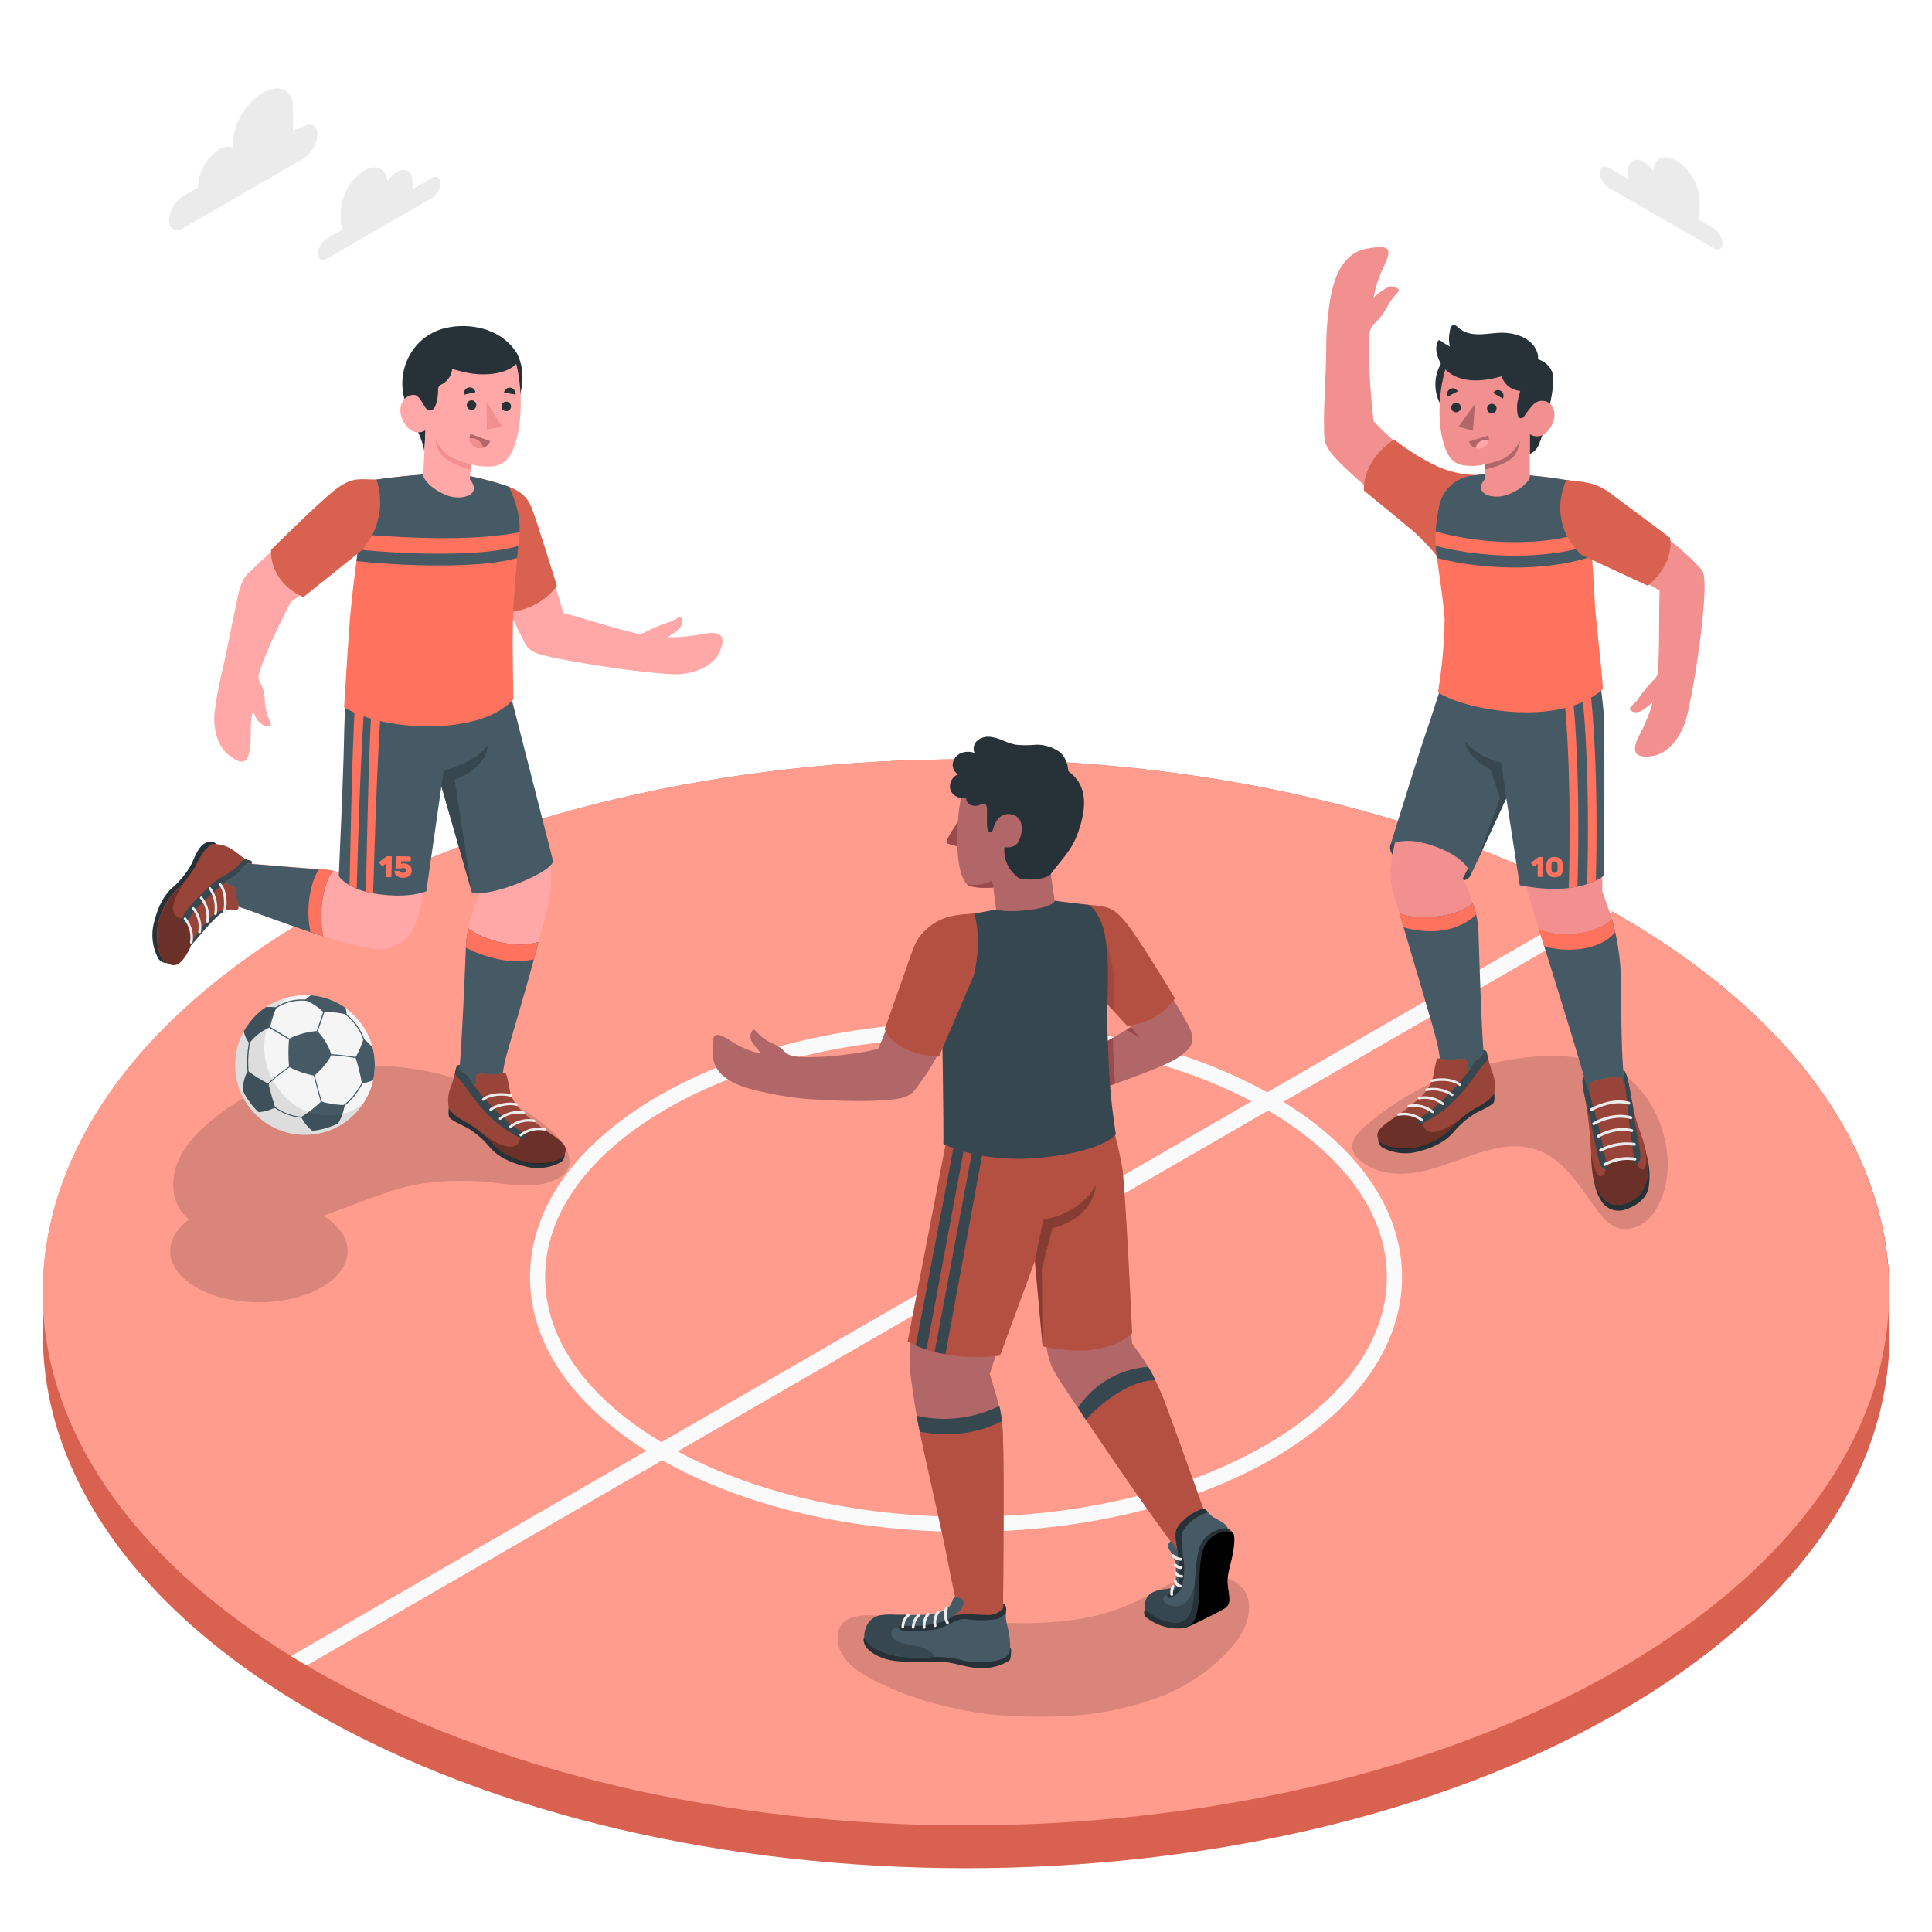 <svg class="animated" id="freepik_stories-soccer" xmlns="http://www.w3.org/2000/svg" viewBox="0 0 500 500" version="1.1" xmlns:xlink="http://www.w3.org/1999/xlink" xmlns:svgjs="http://svgjs.com/svgjs"><style>svg#freepik_stories-soccer:not(.animated) .animable {opacity: 0;}svg#freepik_stories-soccer.animated #freepik--Ball--inject-63 {animation: 3s Infinite  linear heartbeat;animation-delay: 0.5s;}            @keyframes heartbeat {                0% {                    transform: scale(1);                }                10% {                    transform: scale(1.1);                }                30% {                    transform: scale(1);                }                40% {                    transform: scale(1);                }                50% {                    transform: scale(1.1);                }                60% {                    transform: scale(1);                }                100% {                    transform: scale(1);                }            }        </style><g id="freepik--Floor--inject-63" class="animable" style="transform-origin: 250.009px 339.995px;"><g id="freepik--Field--inject-63" class="animable" style="transform-origin: 250.009px 339.995px;"><path d="M419,236.91c-93.31-53.87-244.59-53.87-337.9,0-46.66,26.94-70,62.24-70,97.55v11c0,35.33,23.28,70.66,70,97.62,93.31,53.87,244.6,53.87,337.9,0,46.65-26.94,70-62.24,70-97.54,0-1.84,0-8.81,0-10.45C489.18,299.55,465.87,264,419,236.91Z" style="fill: rgb(255, 114, 94); transform-origin: 250.051px 339.995px;" id="elb46xb0598i6" class="animable"></path><g id="elfx2rvrw22mp"><path d="M419,236.91c-93.31-53.87-244.59-53.87-337.9,0-46.66,26.94-70,62.24-70,97.55v11c0,35.33,23.28,70.66,70,97.62,93.31,53.87,244.6,53.87,337.9,0,46.65-26.94,70-62.24,70-97.54,0-1.84,0-8.81,0-10.45C489.18,299.55,465.87,264,419,236.91Z" style="opacity: 0.15; transform-origin: 250.051px 339.995px;" class="animable"></path></g><path d="M81.05,432c-93.31-53.87-93.31-141.22,0-195.09s244.59-53.87,337.9,0S512.26,378.13,419,432,174.36,485.88,81.05,432Z" style="fill: rgb(255, 114, 94); transform-origin: 250.003px 334.457px;" id="eln9ysefjhb9" class="animable"></path><g id="elo2r499py4b"><path d="M81,432c-93.31-53.87-93.31-141.22,0-195.09s244.6-53.87,337.91,0,93.31,141.22,0,195.09S174.34,485.88,81,432Z" style="fill: rgb(255, 255, 255); opacity: 0.3; transform-origin: 249.955px 334.457px;" class="animable"></path></g><path d="M79.4,431,417.26,236c-1.42-.81-2.86-1.6-4.32-2.39l-337.67,195Q77.3,429.79,79.4,431Z" style="fill: rgb(250, 250, 250); transform-origin: 246.265px 332.305px;" id="el3wnz8d5r1zt" class="animable"></path><path d="M250,396.45c-28.75,0-57.49-6.31-79.38-18.95h0c-21.58-12.46-33.46-29.13-33.46-47s11.88-34.51,33.46-47c43.77-25.27,115-25.27,158.76,0,21.58,12.46,33.46,29.14,33.46,47S351,365,329.38,377.5C307.5,390.14,278.75,396.45,250,396.45Zm0-128c-28,0-56.07,6.16-77.42,18.49-20.31,11.72-31.5,27.2-31.5,43.57s11.19,31.84,31.5,43.56h0c42.69,24.65,112.15,24.65,154.84,0,20.31-11.72,31.5-27.19,31.5-43.56s-11.19-31.85-31.5-43.57C306.08,274.65,278,268.48,250,268.48Z" style="fill: rgb(250, 250, 250); transform-origin: 250px 330.499px;" id="el5fdkwm5b0jt" class="animable"></path></g></g><g id="freepik--Shadows--inject-63" class="animable" style="transform-origin: 237.823px 358.777px;"><g id="freepik--Shadow--inject-63"><path d="M419.82,318c3.17.39,6.47-1.58,8.3-4.3,7.3-10.83,2.4-28.8-8.14-35.68-10-6.52-23.78-5.17-34.87-2.63a73.07,73.07,0,0,0-31.72,16l-.48.43a10.62,10.62,0,0,0-2.37,2.81c-1.64,3.1.56,5.37,3.17,6.92,4.76,2.83,10.77,2.59,16.12,1.17,10.71-2.84,22.44-10.57,32.79-2.44,4.32,3.39,7.26,8.18,10.5,12.62,1.44,2,3.09,4,5.4,4.8A6,6,0,0,0,419.82,318Z" style="opacity: 0.15; transform-origin: 390.786px 295.67px;" class="animable"></path></g><g id="freepik--shadow--inject-63"><path d="M142.8,292.7c-24.1-20.88-64.13-23.31-88.71-2.2-3.36,2.89-6.49,6.24-8.14,10.35s-1.6,9.12,1,12.69a10.81,10.81,0,0,0,2,2.06c-7.09,5.2-6.49,12.75,1.81,17.55,9,5.17,23.5,5.17,32.46,0s8.94-13.32.37-18.51c5.69-1.95,11.29-4.25,17.16-6.23,7.69-2.6,14.57-3,22.57-2.73,6.63.26,13.82,2.51,20.24-.28C150.27,302.49,146.89,296.25,142.8,292.7Z" style="opacity: 0.15; transform-origin: 95.71px 306.417px;" class="animable"></path></g><g id="freepik--shadow--inject-63"><path d="M240.16,440.39c12.62,3.51,19.89,4,32.41,3.85a82.41,82.41,0,0,0,25.06-4.2,48.13,48.13,0,0,0,16.77-9.42c4.36-3.82,9.24-9.12,8.83-15.35-.44-6.84-8.49-8.48-14-7.56-4.86.82-9.08,3.63-13.36,5.87a57.23,57.23,0,0,1-20.44,5.92c-10.4,1.15-20.88.33-31.28-.45-5.21-.4-10.42-.79-15.64-.93-4.12-.11-10.63-.81-11.66,4.57a8.19,8.19,0,0,0,1.4,5.87c2.34,3.59,6,5.3,9.8,7.24A87.74,87.74,0,0,0,240.16,440.39Z" style="opacity: 0.15; transform-origin: 270.01px 425.869px;" class="animable"></path></g></g><g id="freepik--Clouds--inject-63" class="animable" style="transform-origin: 244.775px 45.089px;"><g id="freepik--clouds--inject-63" class="animable" style="transform-origin: 244.775px 45.089px;"><path d="M111.74,46.07l-5,2.9a5,5,0,0,0,0-.66V46.85c0-2.59-1.82-3.63-4.06-2.34a7.82,7.82,0,0,0-2.42,2.32c-.37-3.25-2.92-4.46-6-2.67A13.41,13.41,0,0,0,88.2,54.67v2.18a5.73,5.73,0,0,0,.52,2.52l-4.17,2.4a5,5,0,0,0-2.25,3.9c0,1.43,1,2,2.25,1.3l27.19-15.7a5,5,0,0,0,2.25-3.9C114,45.94,113,45.35,111.74,46.07Z" style="fill: rgb(235, 235, 235); transform-origin: 98.145px 55.3px;" id="eleqwg3m0kkk" class="animable"></path><path d="M416.35,43.43l5,2.89c0-.22,0-.44,0-.66V44.21c0-2.59,1.82-3.64,4.06-2.35a8.09,8.09,0,0,1,2.42,2.33c.36-3.25,2.91-4.47,6-2.68A13.42,13.42,0,0,1,439.88,52V54.2a5.71,5.71,0,0,1-.51,2.52l4.17,2.41A5,5,0,0,1,445.79,63c0,1.44-1,2-2.25,1.3l-27.19-15.7a5,5,0,0,1-2.26-3.89C414.09,43.29,415.1,42.71,416.35,43.43Z" style="fill: rgb(235, 235, 235); transform-origin: 429.94px 52.642px;" id="elgrgvr3dl1bn" class="animable"></path><path d="M78.57,32.74,75.8,33.81v-6.1c0-4.83-3.85-6-8-3.58h0a16.76,16.76,0,0,0-7.58,13.13v.89a4.08,4.08,0,0,0-3.52.54h0a12.06,12.06,0,0,0-5.45,9.45v.4l-3.86,2.23A7.91,7.91,0,0,0,43.76,57c0,2.29,1.6,3.22,3.59,2.08L78.57,41a8,8,0,0,0,3.59-6.22C82.16,32.53,80.55,31.6,78.57,32.74Z" style="fill: rgb(235, 235, 235); transform-origin: 62.96px 41.238px;" id="elsxn3d00pql" class="animable"></path></g></g><g id="freepik--character-3--inject-63" class="animable" style="transform-origin: 391.888px 188.639px;"><g id="freepik--Character--inject-63" class="animable" style="transform-origin: 391.888px 188.639px;"><g id="freepik--Bottom--inject-63" class="animable" style="transform-origin: 391.677px 242.604px;"><path d="M359.86,218.66c-.81,2.17,2.2,5.49,9.69,7.83s10.26,1.75,11.07,0-2-7-8-9.32S360.8,216,359.86,218.66Z" style="fill: rgb(55, 71, 79); transform-origin: 370.244px 221.976px;" id="elrqxc9aw11am" class="animable"></path><path d="M374.67,175.51s-6.21,17.3-9.9,29c-4.65,14.75-5.54,21.33-4.48,25.27,2.09,7.8,11.11,37.07,11.84,41.23s1.24,6-1.67,10-7.29,7.89-10.31,9.46-4.49,3.42-.94,4.85c2.92,1.18,9.21,2.09,12.71-.21s4.5-6.25,8.17-7.85c1.44-.63,5.31-1.18,6-4s-1.42-5.8-2-9.35-2-25.29-2.06-33.26a28.7,28.7,0,0,0-3.45-13.26l11.11-22.13s3.71,19.08,5.91,26.52,13,41.24,15.14,49.95,1.59,12.63,1.7,18.09,1.34,10.18,4.21,11.07,6.43-.77,8.16-4a15.32,15.32,0,0,0,0-12.58c-1.88-3.74-2.8-7.74-4-12.24s-1.2-19.12-1.27-27.2a61.38,61.38,0,0,0-2.7-18c-1-2.93-2.16-6.15-2.16-6.15s-.19-28.31,0-37a90.68,90.68,0,0,0-1.51-20.4s-7.69,6.27-22.46,6.11C379.09,179.22,374.67,175.51,374.67,175.51Z" style="fill: rgb(242, 143, 143); transform-origin: 391.648px 242.224px;" id="el59xo9ouooc7" class="animable"></path><path d="M420.79,282c-1.22-4.51-1.2-19.12-1.27-27.2a62.44,62.44,0,0,0-2.37-16.93c-3.72,4.07-14.25,5.08-18.87,2.59h0c4,13,10.81,34.54,12.46,41.24,2.13,8.7,1.59,12.63,1.7,18.09s1.34,10.18,4.21,11.07,6.43-.77,8.16-4a15.32,15.32,0,0,0,0-12.58C422.93,290.45,422,286.45,420.79,282Z" style="fill: rgb(69, 90, 100); transform-origin: 412.22px 274.484px;" id="elzswl941z2h" class="animable"></path><path d="M418,241.31c-.28-1.31-.59-2.49-.89-3.49-3.72,4.07-14.25,5.08-18.87,2.59h0c.43,1.39.9,2.88,1.38,4.44C402.84,246.06,413,247.05,418,241.31Z" style="fill: rgb(255, 114, 94); transform-origin: 408.12px 241.8px;" id="elt8075uqrm3" class="animable"></path><path d="M412.14,303.43c.46,3.52,1.18,5.83,2.58,7.82a5.24,5.24,0,0,0,6.18,1.68c2.36-.78,5.31-2.62,5.78-5.73a19.48,19.48,0,0,0-.6-8.43Z" style="fill: rgb(38, 50, 56); transform-origin: 419.516px 306.049px;" id="el14hyuagjbno" class="animable"></path><path d="M420.11,277.1c1,0,1.63,4.74,2.54,9.46,1,5.06,2.39,7.06,3.23,11.2,1,4.74.87,6.89-.59,9.9s-7.19,6.27-10.41,2.34c-2.63-3.2-3-6.93-3.12-11.72a105.36,105.36,0,0,0-1.22-12c-.45-3.56-1.39-7-.56-7.46.1.52,1.16,4.26,1.64,4,.2-.11,0-.88-.08-1.35a1.54,1.54,0,0,1,.19-1.17,1.84,1.84,0,0,1,1.06-.57c1-.26,2.49-.63,3.47-.79.49-.08,1.25-.14,1.74-.17a3.62,3.62,0,0,1,1.27.09.88.88,0,0,1,.57.44,1.45,1.45,0,0,1,.09.55,4.06,4.06,0,0,0,.19,1c.05.14.16.3.3.26s.11-.3.09-.42C420.39,279.8,420.34,279.4,420.11,277.1Z" style="fill: rgb(255, 114, 94); transform-origin: 418.088px 294.455px;" id="elo92rvobvyh9" class="animable"></path><g id="eli0132t7leth"><path d="M420.11,277.1c1,0,1.63,4.74,2.54,9.46,1,5.06,2.39,7.06,3.23,11.2,1,4.74.87,6.89-.59,9.9s-7.19,6.27-10.41,2.34c-2.63-3.2-3-6.93-3.12-11.72a105.36,105.36,0,0,0-1.22-12c-.45-3.56-1.39-7-.56-7.46.1.52,1.16,4.26,1.64,4,.2-.11,0-.88-.08-1.35a1.54,1.54,0,0,1,.19-1.17,1.84,1.84,0,0,1,1.06-.57c1-.26,2.49-.63,3.47-.79.49-.08,1.25-.14,1.74-.17a3.62,3.62,0,0,1,1.27.09.88.88,0,0,1,.57.44,1.45,1.45,0,0,1,.09.55,4.06,4.06,0,0,0,.19,1c.05.14.16.3.3.26s.11-.3.09-.42C420.39,279.8,420.34,279.4,420.11,277.1Z" style="opacity: 0.4; transform-origin: 418.088px 294.455px;" class="animable"></path></g><g id="elhvm2upfqdzt"><path d="M425.56,296.42c.15.68,1.06,5.2-.12,6.12s-2.28-2.55-2.28-2.55-3.23-.74-7.68,1.6c.29.72-.24,3.22-1.54,2.79s-2.16-5.62-2.17-5.69c.14,4.59.56,8.2,3.11,11.31,3.22,3.93,8.94.67,10.41-2.34s1.56-5.16.59-9.9C425.79,297.29,425.68,296.85,425.56,296.42Z" style="opacity: 0.3; transform-origin: 419.144px 304.115px;" class="animable"></path></g><path d="M422.82,300.32c.14,1.73,1.81,1,1.71-1.42s-1.59-8.14-1.88-12.34c-.91-4.72-1.56-9.56-2.56-9.57.05.69.35,3.44.42,3.83.63,3.48,1.05,10.19,1.59,13.39A56.67,56.67,0,0,1,422.82,300.32Z" style="fill: rgb(55, 71, 79); transform-origin: 422.312px 289.13px;" id="elwe5t1450vq" class="animable"></path><path d="M416,301.5a60.48,60.48,0,0,1-1.38-6c-.57-3.17-2.47-9.67-3.4-13.1-.28-.57-1.25-3.59-1.25-3.62-.6.34-.6,1.3,0,4.29.28,1.45.77,3.41,1.24,5.45,1.14,4.05,2,9.91,2.7,12.24S416.46,303.17,416,301.5Z" style="fill: rgb(55, 71, 79); transform-origin: 412.796px 290.713px;" id="eldhjqw86ncg7" class="animable"></path><path d="M415.33,301.74a.37.37,0,0,1-.19-.68,12.31,12.31,0,0,1,8.09-1.43.37.37,0,0,1-.14.72,11.68,11.68,0,0,0-7.56,1.34A.46.46,0,0,1,415.33,301.74Z" style="fill: rgb(235, 235, 235); transform-origin: 419.227px 300.601px;" id="elwd661e5uhx" class="animable"></path><path d="M414.24,298.05a.38.38,0,0,1-.32-.18.37.37,0,0,1,.14-.51,15.07,15.07,0,0,1,8.94-1.58.37.37,0,1,1-.11.73,14.53,14.53,0,0,0-8.47,1.49A.31.31,0,0,1,414.24,298.05Z" style="fill: rgb(235, 235, 235); transform-origin: 418.605px 296.85px;" id="elb11m5y6whk" class="animable"></path><path d="M413.68,294.42a.37.37,0,0,1-.32-.17.38.38,0,0,1,.12-.51c.18-.11,4.4-2.68,8.94-1.49a.36.36,0,0,1,.26.45.36.36,0,0,1-.44.26c-4.23-1.1-8.33,1.38-8.37,1.41A.45.45,0,0,1,413.68,294.42Z" style="fill: rgb(235, 235, 235); transform-origin: 418.001px 293.178px;" id="ela0w746qxpt" class="animable"></path><path d="M412.46,291.18a.36.36,0,0,1-.19-.68c.2-.12,4.94-3,9.93-1.59a.37.37,0,0,1-.2.71c-4.67-1.31-9.3,1.48-9.35,1.51A.34.34,0,0,1,412.46,291.18Z" style="fill: rgb(235, 235, 235); transform-origin: 417.257px 289.852px;" id="elvyffzwy5ehb" class="animable"></path><path d="M411.83,287.55a.38.38,0,0,1-.32-.18.37.37,0,0,1,.13-.51c.21-.12,5.3-3.08,10-1.7a.36.36,0,0,1,.25.45.37.37,0,0,1-.46.25c-4.37-1.28-9.36,1.61-9.41,1.64A.41.41,0,0,1,411.83,287.55Z" style="fill: rgb(235, 235, 235); transform-origin: 416.681px 286.172px;" id="el4ccq3bbkttf" class="animable"></path><path d="M382.63,241.24a21.89,21.89,0,0,0-1.51-7.43c-4.15,3.69-14.25,4.52-18.95,2.55,3.39,11.59,9.37,31.26,10,34.62.73,4.17,1.24,6-1.67,10s-7.29,7.89-10.31,9.46-4.49,3.42-.94,4.85c2.92,1.18,9.21,2.09,12.71-.21s4.5-6.25,8.17-7.85c1.44-.63,5.31-1.18,6-4s-1.42-5.8-2-9.35S382.88,249.2,382.63,241.24Z" style="fill: rgb(69, 90, 100); transform-origin: 371.721px 265.156px;" id="elhjpzhojn28c" class="animable"></path><path d="M381.12,233.81c-4.15,3.69-14.25,4.52-18.95,2.55.33,1.14.69,2.35,1.06,3.61,4,1.24,12.72,2.43,18.8-3.27A15.84,15.84,0,0,0,381.12,233.81Z" style="fill: rgb(255, 114, 94); transform-origin: 372.1px 237.405px;" id="elv51qiif674c" class="animable"></path><path d="M356.73,294.24a2.75,2.75,0,0,0,1,2.73,12.82,12.82,0,0,0,9.69.95c4.6-1.25,6.95-2.93,8.61-4.75a22.24,22.24,0,0,1,6-5.16c1.82-.91,3.93-1.89,4.47-2.59s.09-3.38.09-3.38Z" style="fill: rgb(38, 50, 56); transform-origin: 371.719px 290.251px;" id="el1b3c62q0mov" class="animable"></path><path d="M378.38,274.05c.41,0,.89,0,1.12.32a1.16,1.16,0,0,1,.15.68c0,.32,0,.63,0,.94s-.08.66,0,.84.68,0,.86-.2a7.21,7.21,0,0,0,1.14-1.86c.21-.35.92-.64,1.24-.89a9.37,9.37,0,0,0,1.26-1c.28-.37-.24-.62-.29-1.06a.78.78,0,0,1,.81.54c.24.72,1,3.77,1.47,5a9,9,0,0,1,.51,5.68c-1,1.67-3.14,2.82-5.09,3.89a26.5,26.5,0,0,0-6.07,5.1,18.9,18.9,0,0,1-9.38,5c-3.62.47-7.85-.14-9-1.69-1.43-1.92-.7-3.24,4.32-6.46,1.08-.69,2.07-1.52,3.08-2.31l.21-.17a30.57,30.57,0,0,0,4.05-3.66,9.76,9.76,0,0,0,2.16-4.38c.3-1.32.46-2.66.86-3.95a.75.75,0,0,1,.18-.34c.2-.21.54-.15.82-.09a12.42,12.42,0,0,0,3,.24Z" style="fill: rgb(255, 114, 94); transform-origin: 371.678px 284.501px;" id="elae6wafjhkrs" class="animable"></path><g id="elzvai9n19e6"><path d="M378.38,274.05c.41,0,.89,0,1.12.32a1.16,1.16,0,0,1,.15.68c0,.32,0,.63,0,.94s-.08.66,0,.84.68,0,.86-.2a7.21,7.21,0,0,0,1.14-1.86c.21-.35.92-.64,1.24-.89a9.37,9.37,0,0,0,1.26-1c.28-.37-.24-.62-.29-1.06a.78.78,0,0,1,.81.54c.24.72,1,3.77,1.47,5a9,9,0,0,1,.51,5.68c-1,1.67-3.14,2.82-5.09,3.89a26.5,26.5,0,0,0-6.07,5.1,18.9,18.9,0,0,1-9.38,5c-3.62.47-7.85-.14-9-1.69-1.43-1.92-.7-3.24,4.32-6.46,1.08-.69,2.07-1.52,3.08-2.31l.21-.17a30.57,30.57,0,0,0,4.05-3.66,9.76,9.76,0,0,0,2.16-4.38c.3-1.32.46-2.66.86-3.95a.75.75,0,0,1,.18-.34c.2-.21.54-.15.82-.09a12.42,12.42,0,0,0,3,.24Z" style="opacity: 0.4; transform-origin: 371.678px 284.501px;" class="animable"></path></g><g id="ely660f8f85a"><path d="M375.52,292a35.53,35.53,0,0,1,2.63-2.58h0s-5.78,4.69-8.56,3.3c-1.8-.89-1.2-2.36-1.22-2.8s-4.33-1.75-5.94-1.72h0c-.41.3-.76.55-1,.69-5,3.22-5.75,4.54-4.32,6.46,1.16,1.55,4.29,2.45,9,1.81C369.14,296.71,373.57,294.09,375.52,292Z" style="opacity: 0.3; transform-origin: 367.308px 292.784px;" class="animable"></path></g><path d="M368.63,288.56c-3.15,1.79-1.57,2.57-.69,2.22a30.56,30.56,0,0,0,9.29-6.83c3.18-3.32,5.43-7.16,6.61-8.38a9.37,9.37,0,0,0,1.34-1.54c-.19-.72-.33-1.39-.44-1.74a.75.75,0,0,0-.89-.49l.09.95a3.36,3.36,0,0,1-1.09,1.13,4.17,4.17,0,0,0-1.17.89c-.39.65-.66,1.13-1.21,1.93C378.5,279.61,371.78,286.77,368.63,288.56Z" style="fill: rgb(55, 71, 79); transform-origin: 375.968px 281.32px;" id="el42cmjdnkg4y" class="animable"></path><path d="M368.06,290.26a.31.31,0,0,1-.22-.09,7.37,7.37,0,0,0-5.82-1.41.32.32,0,0,1-.4-.24.33.33,0,0,1,.24-.41,8,8,0,0,1,6.43,1.58.33.33,0,0,1,0,.47A.35.35,0,0,1,368.06,290.26Z" style="fill: rgb(235, 235, 235); transform-origin: 364.998px 289.116px;" id="eltnpmr3bit38" class="animable"></path><path d="M370.73,288.08a.33.33,0,0,1-.23-.09,7.41,7.41,0,0,0-5.82-1.42.33.33,0,0,1-.16-.64A8,8,0,0,1,371,287.5a.32.32,0,0,1,0,.47A.34.34,0,0,1,370.73,288.08Z" style="fill: rgb(235, 235, 235); transform-origin: 367.691px 286.932px;" id="el9ocd3b3f0ig" class="animable"></path><path d="M373.4,286a.35.35,0,0,1-.23-.09,7.41,7.41,0,0,0-5.82-1.41.33.33,0,0,1-.4-.24.33.33,0,0,1,.24-.4,8,8,0,0,1,6.44,1.57.33.33,0,0,1,0,.47A.31.31,0,0,1,373.4,286Z" style="fill: rgb(235, 235, 235); transform-origin: 370.334px 284.859px;" id="elqjiiqhpjf7" class="animable"></path><path d="M375.83,283.68a.35.35,0,0,1-.23-.09,8.7,8.7,0,0,0-6.33-1.23.33.33,0,0,1-.16-.65,9.26,9.26,0,0,1,6.95,1.39.33.33,0,0,1,0,.47A.32.32,0,0,1,375.83,283.68Z" style="fill: rgb(235, 235, 235); transform-origin: 372.507px 282.607px;" id="elan4ortm9tqr" class="animable"></path><path d="M377.79,281.06a.33.33,0,0,1-.23-.1c-1.31-1.25-4.7-1.51-6.92-.95a.33.33,0,0,1-.16-.65c2.44-.61,6-.3,7.54,1.12a.34.34,0,0,1,0,.47A.34.34,0,0,1,377.79,281.06Z" style="fill: rgb(235, 235, 235); transform-origin: 374.17px 280.062px;" id="elvdaljwmvsrl" class="animable"></path><path d="M374.12,174s5.51,4.07,17.53,3.88a48.33,48.33,0,0,0,21.68-6,132.2,132.2,0,0,1,1.75,13.32c.27,5.31.05,41.39.05,41.39s-6.24,5.63-21.82,2.5l-3.48-22.55-9.21,19.94s-.24-4-8.76-7.24-12-.59-12-.59,7.1-23,9-28.49S374.12,174,374.12,174Z" style="fill: rgb(69, 90, 100); transform-origin: 387.537px 200.959px;" id="elba1c9pjn56q" class="animable"></path><path d="M389.83,206.55l-1.31-9.18s-5.87-1.21-9.43-5.57c0,0,.36,4.16,6.71,7.37l2.39,7.38-6.09,16.73Z" style="fill: rgb(55, 71, 79); transform-origin: 384.46px 207.54px;" id="elb6k96rbf5rs" class="animable"></path><path d="M406,229.83c.81-.09,1.55-.21,2.24-.35.64-21.27-.1-43.31-1.9-54.43-.66.24-1.37.47-2.11.7C405.92,187.15,406.62,208.9,406,229.83Z" style="fill: rgb(255, 114, 94); transform-origin: 406.348px 202.44px;" id="elz0heny7ecrk" class="animable"></path><path d="M413,227.92c.59-22-.29-44.53-2.26-54.68-.6.28-1.29.58-2.06.9,1.89,10.69,2.69,33,2.07,54.68A18.72,18.72,0,0,0,413,227.92Z" style="fill: rgb(255, 114, 94); transform-origin: 410.93px 201.03px;" id="el35mw13kajky" class="animable"></path><path d="M396.28,223.42a.17.17,0,0,1,0-.14.2.2,0,0,1,.08-.13l1.59-1.19.15-.1a.31.31,0,0,1,.19-.06h.9a.16.16,0,0,1,.13.06.2.2,0,0,1,.06.14l-.06,4.74a.16.16,0,0,1-.06.13.2.2,0,0,1-.14.06h-1a.18.18,0,0,1-.14-.06.2.2,0,0,1-.06-.14l.05-3.2-.88.64a.17.17,0,0,1-.15,0,.17.17,0,0,1-.13-.08Z" style="fill: rgb(255, 114, 94); transform-origin: 397.822px 224.365px;" id="elqis7p5e4vpo" class="animable"></path><path d="M402.36,221.78a2.63,2.63,0,0,1,.94.17,2.07,2.07,0,0,1,.65.44,1.81,1.81,0,0,1,.38.64,2.83,2.83,0,0,1,.14.76c0,.21,0,.43,0,.66s0,.45,0,.65a2.39,2.39,0,0,1-.16.75,1.71,1.71,0,0,1-.39.63,2,2,0,0,1-.66.43,2.71,2.71,0,0,1-.95.15,2.58,2.58,0,0,1-.94-.18,1.82,1.82,0,0,1-.65-.44,1.65,1.65,0,0,1-.38-.64,2.38,2.38,0,0,1-.14-.76c0-.2,0-.41,0-.64s0-.45,0-.66a2.71,2.71,0,0,1,.16-.76,1.74,1.74,0,0,1,.4-.63,1.87,1.87,0,0,1,.66-.42A2.71,2.71,0,0,1,402.36,221.78Zm.74,3.26c0-.41,0-.82,0-1.23a1.61,1.61,0,0,0-.06-.33.56.56,0,0,0-.12-.27.62.62,0,0,0-.23-.19,1,1,0,0,0-.37-.07.93.93,0,0,0-.36.06.76.76,0,0,0-.24.18.77.77,0,0,0-.14.27,1.14,1.14,0,0,0-.05.33,10.1,10.1,0,0,0,0,1.23,1.63,1.63,0,0,0,.05.34.66.66,0,0,0,.12.27.55.55,0,0,0,.24.18.8.8,0,0,0,.36.07,1,1,0,0,0,.37-.06.61.61,0,0,0,.24-.17.87.87,0,0,0,.14-.27A1.63,1.63,0,0,0,403.1,225Z" style="fill: rgb(255, 114, 94); transform-origin: 402.335px 224.42px;" id="el3kwod9e5rpd" class="animable"></path></g><g id="freepik--Top--inject-63" class="animable" style="transform-origin: 391.888px 129.876px;"><g id="freepik--Arm--inject-63" class="animable" style="transform-origin: 363.486px 103.88px;"><path d="M346.4,119.38c1,1.08,3.21,3.2,10,9.12,5,4.32,12.88,9.87,15.26,14.33-.31-7.43,12.67-19.25,12.67-19.25-4.31-.43-8.8.35-12.57-1.76A67.06,67.06,0,0,1,355.5,109c-.46-3.32-1.68-16.64-1.09-22.62a4.34,4.34,0,0,1,1.4-2.75c2.1-1.94,2.77-3.65,4.21-5.86,1.12-1.73,2.24-2.32,2-2.76a2.35,2.35,0,0,0-3.15-.48,16.18,16.18,0,0,0-3.35,2.44,28.84,28.84,0,0,1,2.24-7.2c2.48-5.25,2.64-6.62-4.1-5.41-4.22.76-8.17,4.32-9.58,14.22a79.22,79.22,0,0,0-.86,10.79c0,8.31-.83,16.64-.5,23.35C342.84,115.58,344.45,117.33,346.4,119.38Z" style="fill: rgb(242, 143, 143); transform-origin: 363.486px 103.39px;" id="el98zxxj6qmu6" class="animable"></path><path d="M381.86,122.93a25.56,25.56,0,0,1-10.38-2.48,60.37,60.37,0,0,1-10.67-6.68s-8,4.76-7.84,13.17c0,0,8.88,7.26,12.38,10.19a51.13,51.13,0,0,1,6.44,6.68Z" style="fill: rgb(255, 114, 94); transform-origin: 367.414px 128.79px;" id="el8za615cgkmh" class="animable"></path><g id="elm87uocun2n"><path d="M381.86,122.93a25.56,25.56,0,0,1-10.38-2.48,60.37,60.37,0,0,1-10.67-6.68s-8,4.76-7.84,13.17c0,0,8.88,7.26,12.38,10.19a51.13,51.13,0,0,1,6.44,6.68Z" style="opacity: 0.15; transform-origin: 367.414px 128.79px;" class="animable"></path></g></g><path d="M414.84,178.29c-.35-5.68-1.83-17.62-2.07-21.89-.43-7.36-.76-12.41-.87-14.18-.17-2.95-3.78-17.41-5.63-17.82a113.57,113.57,0,0,0-16.54-1.71,44.78,44.78,0,0,0-9.64.54,9.9,9.9,0,0,0-7.59,7.52,42.44,42.44,0,0,0-1,9.2c0,3.61,1.69,11.85,2.37,20.32a125.26,125.26,0,0,1-1.74,18.87C378.61,183.66,403.79,188.53,414.84,178.29Z" style="fill: rgb(255, 114, 94); transform-origin: 393.17px 153.489px;" id="eloirgyzsdrqj" class="animable"></path><path d="M411.9,142.22a10.08,10.08,0,0,0-.14-1.18c-14.67,4.64-31.62,2.55-40.23.21.07.9.19,2,.34,3.15,8.76,2.31,25.6,4.3,40.14-.38C412,143.24,411.93,142.64,411.9,142.22Z" style="fill: rgb(69, 90, 100); transform-origin: 391.77px 143.952px;" id="el0q6cwknsdfcj" class="animable"></path><path d="M406.27,124.4a113.57,113.57,0,0,0-16.54-1.71,44.78,44.78,0,0,0-9.64.54,9.9,9.9,0,0,0-7.59,7.52,43.39,43.39,0,0,0-.95,6.75c7.49,2.34,24.85,4.9,39.49,0C409.81,132.15,407.59,124.69,406.27,124.4Z" style="fill: rgb(69, 90, 100); transform-origin: 391.295px 131.462px;" id="elift1xqlopp8" class="animable"></path><path d="M397.15,92.79a5.74,5.74,0,0,1,4.38,3.12c.92,1.83.3,5.52-.74,10.4a45.48,45.48,0,0,1-2.72,9.19,4.52,4.52,0,0,1-2.18,2l0-5.16-2.69-3.25s-.72-.32-1.79-6.13a50,50,0,0,1-.67-7.74Z" style="fill: rgb(38, 50, 56); transform-origin: 396.359px 105.145px;" id="el99me0qwh6t8" class="animable"></path><path d="M392.93,99.18a10.73,10.73,0,1,1-11-10.41A10.73,10.73,0,0,1,392.93,99.18Z" style="fill: rgb(38, 50, 56); transform-origin: 382.205px 99.496px;" id="elkgltzf0eqp" class="animable"></path><path d="M394.73,107.34a21.79,21.79,0,0,1,2.12-2.67,3.15,3.15,0,0,1,2.45-.93,2.85,2.85,0,0,1,2.53,1.73c1.23,2.24-.17,5.27-1.87,6.64a3.29,3.29,0,0,1-4.11.19l.08,11.28s-.8,2.52-5.71,4.43c-3.83,1.49-9.33-.3-5.85-4.1l-.12-3.73a14.11,14.11,0,0,1-5.6.23c-1.94-.39-3.44-1.31-4.57-4.25-2-5.2-2.09-13.55,0-20.62,2-1.7,5.88-1.46,8.28-1a37.82,37.82,0,0,1,6.16,2.72,6.31,6.31,0,0,0,1.79,2.66,6,6,0,0,0,3.13,1.26s-.35,1.3-.38,1.42a14,14,0,0,0-.34,1.59,8.67,8.67,0,0,0,.07,3.13,1.16,1.16,0,0,0,.53.87.87.87,0,0,0,.87-.16A2.91,2.91,0,0,0,394.73,107.34Z" style="fill: rgb(242, 143, 143); transform-origin: 387.422px 111.369px;" id="eljjmql7ht5fs" class="animable"></path><path d="M372.09,88.35a.49.49,0,0,1,.38-.31.58.58,0,0,1,.36.15,17.44,17.44,0,0,0,2.4,1.5,8.41,8.41,0,0,1-.14-3.2c.09-.65.23-2.16,1-2.35.48-.11.91.28,1.27.6,3.32,2.91,7.48,1.38,11.37,1.38,3.25,0,7.21,1.2,8.77,4.31.72,1.42.88,2.94-.41,4-1.1.89-4.8,1.8-6.13,2.23-3.52,1.16-12.57,4.14-17.55-1.74A9.48,9.48,0,0,1,371.77,91a4.79,4.79,0,0,1,.31-2.63Z" style="fill: rgb(38, 50, 56); transform-origin: 384.879px 91.285px;" id="el6qbkul05ta" class="animable"></path><path d="M384.25,120.18s3.91-.72,5.82-2.05a12.31,12.31,0,0,0,3.38-4.08s-.56,3-2,4.37c-2.34,2.13-7.11,3.07-7.11,3.07Z" style="fill: rgb(177, 102, 104); transform-origin: 388.85px 117.77px;" id="eleyaz7u5c3cn" class="animable"></path><path d="M384.85,105.77a1.19,1.19,0,0,0,1.21,1.19,1.23,1.23,0,1,0-1.21-1.19Z" style="fill: rgb(38, 50, 56); transform-origin: 386.079px 105.73px;" id="elryg5ggfvv9" class="animable"></path><path d="M386.45,101.69l2.48,1.47a1.52,1.52,0,0,0-.52-2A1.42,1.42,0,0,0,386.45,101.69Z" style="fill: rgb(38, 50, 56); transform-origin: 387.781px 102.062px;" id="elh8u099jweum" class="animable"></path><path d="M385.18,112.73l-5,1.53a2.75,2.75,0,0,0,3.36,1.77A2.56,2.56,0,0,0,385.18,112.73Z" style="fill: rgb(177, 102, 104); transform-origin: 382.754px 114.433px;" id="els1fu0tsrvbr" class="animable"></path><path d="M381.86,116a2.84,2.84,0,0,1,2.95-2.19,2.64,2.64,0,0,1,.49.08,2.52,2.52,0,0,1-1.76,2.17A2.68,2.68,0,0,1,381.86,116Z" style="fill: rgb(255, 168, 167); transform-origin: 383.58px 114.985px;" id="elxf8mvf1627" class="animable"></path><path d="M374.66,102.63l2.58-1.33a1.4,1.4,0,0,0-1.92-.66A1.52,1.52,0,0,0,374.66,102.63Z" style="fill: rgb(38, 50, 56); transform-origin: 375.877px 101.556px;" id="el8ylgkbsetzm" class="animable"></path><path d="M375.6,105.51a1.19,1.19,0,0,0,1.21,1.18,1.23,1.23,0,1,0-1.21-1.18Z" style="fill: rgb(38, 50, 56); transform-origin: 376.829px 105.46px;" id="elsfkcskhbtir" class="animable"></path><polygon points="381.2 111.42 377.47 110.47 381.72 104.53 381.2 111.42" style="fill: rgb(177, 102, 104); transform-origin: 379.595px 107.975px;" id="el9ts02c6smc" class="animable"></polygon><path d="M424.38,190.05c1.21-2.26,3.08-6.67,3.26-8.24a21.85,21.85,0,0,1-3,2.25c-1,.39-2.28.38-2.78-.43-.37-.59,1.25-1.5,1.88-2.44a40.88,40.88,0,0,1,4.09-5.09,3.27,3.27,0,0,0,1.24-2.24c.45-6.29.2-13.88.44-21-4.52-2.85-16.4-8.26-20.17-10.58-2.49-2.8-3.83-5.83-4.47-10.57-.16-1.2.27-6.29,1.21-7.14,4.73.39,6.8,1,10,3.23,1.63,1.12,3.35,2.47,10.47,7.81,4,3,9.68,7,13.94,12,1.9,2.28-.95,21.63-1.63,25.92-.36,2.32-1.59,9.07-2.37,12.1-1.31,5.12-4.85,9.39-8.67,10C421.73,196.63,422.74,193.1,424.38,190.05Z" style="fill: rgb(242, 143, 143); transform-origin: 422.985px 160.187px;" id="els8hvp40j4po" class="animable"></path><path d="M405.34,124.22c4.57.55,7.45.51,11.31,3.35,2.62,1.92,15.53,11.59,15.53,11.59s1.65,6.2-5.76,12.42l-17.15-8S400.27,136.25,405.34,124.22Z" style="fill: rgb(255, 114, 94); transform-origin: 418.064px 137.9px;" id="elgstgobvkmtv" class="animable"></path><g id="el8273ht868c6"><path d="M405.34,124.22c4.57.55,7.45.51,11.31,3.35,2.62,1.92,15.53,11.59,15.53,11.59s1.65,6.2-5.76,12.42l-17.15-8S400.27,136.25,405.34,124.22Z" style="opacity: 0.15; transform-origin: 418.064px 137.9px;" class="animable"></path></g></g></g></g><g id="freepik--character-2--inject-63" class="animable" style="transform-origin: 251.92px 311.213px;"><g id="freepik--character--inject-63" class="animable" style="transform-origin: 251.92px 311.213px;"><g id="freepik--bottom--inject-63" class="animable" style="transform-origin: 271.474px 360.589px;"><path d="M301.09,362c-2.8-6.66-4.25-9.21-8.09-14.24,0,0-2.75-31.09-3.37-43.05a106.6,106.6,0,0,0-1.93-13.2c-14,5.83-28.26,6.8-42.72,4.41-.14,5.64-3.1,18.43-8.45,46.51-.62,3.29-1.81,7.94-.68,14.89.58,4.32,1.08,7.74,2.33,13.82,1.5,7.36,5.45,24.42,6.85,30.61s1.7,8.77,2.39,11.83,1.09,1,1.31,2.58-.32,1.25-.57,2.52c1.09-.87,2.07-.57,3.37-.92s3.07.52,4.34-.42c1.93-1.43,3.68,1.49,3.73-3.89s.13-19.63.13-26.61c0-5,0-11.25-.19-15.38-.25-6.44-1.76-10.21-3.38-15.89l11.6-36.2s1.48,19.64,3.05,29.12c.73,4.45,1.58,5.81,3.66,9.12,1.83,2.9,26.56,39.59,30.2,43.3,2.06,2.09,7.44-8.49,7.44-8.49S302.06,364.27,301.09,362Z" style="fill: rgb(177, 102, 104); transform-origin: 273.746px 355.095px;" id="elvivuffyu8tc" class="animable"></path><path d="M301.09,362h0a76.62,76.62,0,0,0-3.38-7.24c-5.67-.71-14.82,4.16-18.38,10.13,7.86,11.68,22.6,33.22,25.34,36a1,1,0,0,0,1.18.14c2.43-1.1,6.26-8.63,6.26-8.63S302.06,364.27,301.09,362Z" style="fill: rgb(255, 114, 94); transform-origin: 295.72px 377.926px;" id="eld823knml5ba" class="animable"></path><g id="el014dl61gzkjzh"><path d="M301.09,362h0a76.62,76.62,0,0,0-3.38-7.24c-5.67-.71-14.82,4.16-18.38,10.13,7.86,11.68,22.6,33.22,25.34,36a1,1,0,0,0,1.18.14c2.43-1.1,6.26-8.63,6.26-8.63S302.06,364.27,301.09,362Z" style="opacity: 0.3; transform-origin: 295.72px 377.926px;" class="animable"></path></g><path d="M281.08,367.53c1.14-1.74,10.14-10.43,17.9-10.32a23.82,23.82,0,0,0-1.82-3.46A23.67,23.67,0,0,0,279,364.31Z" style="fill: rgb(55, 71, 79); transform-origin: 288.99px 360.64px;" id="el50yjetgjpog" class="animable"></path><path d="M304.34,406.08c0,.68,0,1.35,0,2,0,1.73-.18,2.16-.47,2.45-.91.93-2.85.52-5,1.33-3.13,1.18-2.53,4.57-2.53,4.57s2.62,3.06,5.28,3.64a10.15,10.15,0,0,0,5.46-.5c2.67-1.46,9.29-5.25,9.18-5.68s1.52-18.21,1.48-18.34c-.31-1.06-1.49-1.65-2.37-2.16-.47-.27-.94-.52-1.41-.77a7.54,7.54,0,0,1-1.57-1.57,1.81,1.81,0,0,0-.66-.51,1.93,1.93,0,0,0-1.48.32c-.53.24-1.06.51-1.57.8a11.44,11.44,0,0,0-2.71,2.13,5.65,5.65,0,0,0-1.5,2c-.52,2,0,3.13.22,5.1-.48-.54-1.68-2.06-1.68-2.06a1.61,1.61,0,0,0-.43,2.16A9.27,9.27,0,0,1,304.34,406.08Z" style="fill: rgb(69, 90, 100); transform-origin: 307.017px 405.372px;" id="elk7w8x50cotl" class="animable"></path><path d="M316.24,413.92c0-.12.11-1.89.3-4.29l-7.16-2.08c-.08,4.14-2,8.61-5.54,8.12s-3.19-2.61-1.78-2.88,1.17-.79,1.78-2.23c-.91.93-2.85.52-5,1.33-3.13,1.18-2.53,4.57-2.53,4.57s2.62,3.06,5.28,3.64a10.15,10.15,0,0,0,5.46-.5C309.73,418.14,316.35,414.35,316.24,413.92Z" style="fill: rgb(55, 71, 79); transform-origin: 306.402px 413.909px;" id="elropvm3nxdyr" class="animable"></path><path d="M318.72,396.33c1.24.47.7,4.36-.07,7.61s-1.2,4.38-.81,7.08.62,3.92-.48,4.91-9.87,5.09-9.87,5.09a32.27,32.27,0,0,0,2-10.16c.23-6,.63-9.85,3.41-12.57A6.56,6.56,0,0,1,318.72,396.33Z" id="el95nzhnqe44a" class="animable" style="transform-origin: 313.473px 408.632px;"></path><path d="M296.32,416.46a12.48,12.48,0,0,0,7.16,3.49c3.9.49,5.14-2.44,5.55-7.08s.3-11.08,2.13-13.91,5.35-3.67,6.56-3.38a3.44,3.44,0,0,1,1,.75,6.84,6.84,0,0,0-5.89,2.23c-2.41,2.41-2.34,7.76-2.46,12.35s-.31,9.9-4,10.45a13.31,13.31,0,0,1-10-3A2,2,0,0,1,296.32,416.46Z" style="fill: rgb(38, 50, 56); transform-origin: 307.412px 408.484px;" id="elx1pl4cep5k" class="animable"></path><path d="M312.61,391.36l-.24-.28a1.81,1.81,0,0,0-.66-.51,1.93,1.93,0,0,0-1.48.32c-.53.24-1.06.51-1.57.8a11.44,11.44,0,0,0-2.71,2.13,5.65,5.65,0,0,0-1.5,2c-.52,2,0,3.13.22,5.1.1,1.41,1,5.53.38,8.3s-1.93,3-2.6,3.33-.46,1.13.45.93A4.91,4.91,0,0,0,306,410.2a18,18,0,0,0,.37-6,48.34,48.34,0,0,1-.54-7C306,396,307.87,393,312.61,391.36Z" style="fill: rgb(38, 50, 56); transform-origin: 307.333px 402.023px;" id="elf3ouvn61lci" class="animable"></path><path d="M303.25,413a.38.38,0,0,1-.37-.32,4.33,4.33,0,0,1,.35-2.26.37.37,0,0,1,.5-.15.38.38,0,0,1,.15.5,3.56,3.56,0,0,0-.27,1.82.37.37,0,0,1-.32.41Z" style="fill: rgb(235, 235, 235); transform-origin: 303.386px 411.613px;" id="el4eu8pdztfw5" class="animable"></path><path d="M305.42,410.83l-.09,0a2.22,2.22,0,0,1-1.51-1.44.37.37,0,0,1,.24-.46.38.38,0,0,1,.46.25,1.51,1.51,0,0,0,1,.94.37.37,0,0,1-.09.73Z" style="fill: rgb(235, 235, 235); transform-origin: 304.804px 409.884px;" id="elb9vcatvrrch" class="animable"></path><path d="M305.74,408.27a2,2,0,0,1-1.79-1,.38.38,0,0,1,.15-.5.37.37,0,0,1,.5.15,1.26,1.26,0,0,0,1.18.66.37.37,0,0,1,.39.34.37.37,0,0,1-.33.4Z" style="fill: rgb(235, 235, 235); transform-origin: 305.04px 407.523px;" id="elmasnmt9jqw8" class="animable"></path><path d="M305.67,406.07a2.42,2.42,0,0,1-1.77-.78.36.36,0,0,1,0-.52.35.35,0,0,1,.51,0,1.8,1.8,0,0,0,1.25.54.38.38,0,0,1,.38.35.37.37,0,0,1-.35.38Z" style="fill: rgb(235, 235, 235); transform-origin: 304.915px 405.365px;" id="eldssa3m5wjck" class="animable"></path><path d="M305.59,403.91a3.42,3.42,0,0,1-2.3-1.06.35.35,0,0,1,0-.51.37.37,0,0,1,.52,0,2.66,2.66,0,0,0,1.77.82.37.37,0,0,1,0,.74Z" style="fill: rgb(235, 235, 235); transform-origin: 304.563px 403.072px;" id="elwv5zhfgjz1i" class="animable"></path><path d="M224.15,423.53c-.76,0-.86,1-.31,2.19.86,1.82,4,3.5,6.92,4s8.72.42,11.86.32,6.6,1.19,9,1.5a13.73,13.73,0,0,0,9.47-1.72c.5-.31.49-1.34.55-2.05.07-1,0-1.44-.51-1.47C248.66,425.63,236.46,424.37,224.15,423.53Z" style="fill: rgb(38, 50, 56); transform-origin: 242.577px 427.644px;" id="elzx01ia9huhn" class="animable"></path><path d="M261.13,423a14,14,0,0,1,.17,4.53c-.43,1.25-1.77,1.82-3,2.12a20.31,20.31,0,0,1-9.4,0,27.64,27.64,0,0,0-6.37-.85,61.22,61.22,0,0,1-8.47.05,21.36,21.36,0,0,1-6.28-1.56c-1.73-.77-3.29-1.63-4.05-3.47a5.83,5.83,0,0,1,2.05-4.83c2.22-1.47,4.54-1,6.62-1,2.78-.05,5.12,0,7.66-.13a10.5,10.5,0,0,0,4.52-1.17,3.85,3.85,0,0,0,1.59-1.69c.48-.86.35-1.6,1.38-1.9,3,.58,8.8,1.51,11.27,1.83,2.27.3,1.4,2.68,1.49,3.66C260.53,420.7,261,421.59,261.13,423Z" style="fill: rgb(69, 90, 100); transform-origin: 242.563px 421.651px;" id="elfp11tauj6wp" class="animable"></path><path d="M235.12,417.88h0Z" style="fill: rgb(55, 71, 79); transform-origin: 235.12px 417.88px;" id="el29oowil2b4z" class="animable"></path><path d="M232.44,424.89c-2.41-1.15-2.2-3.17-.68-3.55s1.71-.13,2-1.13A6.65,6.65,0,0,1,235,418l.07-.11,0,0-.48,0-2.21,0h-.5a24.91,24.91,0,0,0-3.47.07l-.23,0a6.24,6.24,0,0,0-2.41.94l-.19.15a5.43,5.43,0,0,0-1.55,2.39,5.72,5.72,0,0,0-.31,2.29l0,.09c.77,1.78,2.3,2.62,4,3.38a21.36,21.36,0,0,0,6.28,1.56,55.08,55.08,0,0,0,7.92,0C240.3,425.63,234.84,426,232.44,424.89Z" style="fill: rgb(55, 71, 79); transform-origin: 232.813px 423.381px;" id="elmaetvu1xp6" class="animable"></path><path d="M260.42,416.44c-.08-1.21-.51-1.26-1.33-1.55s-1.79,1.48-2.72,1.23c-3.24.6-6.66,0-9.29,1.86a12.52,12.52,0,0,1-5.11,2.23,31.3,31.3,0,0,1-8.7.49c-1.06-.06-.64,1,0,1.2,2.1.57,7.71,0,8.86-.21,3.39-.74,5.39-3,8-2.64a26.91,26.91,0,0,0,7.65,0A3.19,3.19,0,0,0,260.42,416.44Z" style="fill: rgb(38, 50, 56); transform-origin: 246.522px 418.502px;" id="el54uvy0tgeg3" class="animable"></path><path d="M233.65,421.42a.36.36,0,0,1-.36-.35,4.62,4.62,0,0,1,1.51-3.34.37.37,0,0,1,.55.49A4,4,0,0,0,234,421a.37.37,0,0,1-.35.39Z" style="fill: rgb(235, 235, 235); transform-origin: 234.356px 419.526px;" id="el81hmgh0qi9l" class="animable"></path><path d="M236.33,421.51h0a.37.37,0,0,1-.36-.37,5.22,5.22,0,0,1,1.61-3.5.37.37,0,0,1,.52,0,.37.37,0,0,1,0,.52,4.63,4.63,0,0,0-1.42,3A.37.37,0,0,1,236.33,421.51Z" style="fill: rgb(235, 235, 235); transform-origin: 237.088px 419.522px;" id="el6kswzcw9wqu" class="animable"></path><path d="M239.16,421.51a.38.38,0,0,1-.37-.34,5.51,5.51,0,0,1,1.07-3.65.37.37,0,0,1,.52-.09.38.38,0,0,1,.09.51,4.67,4.67,0,0,0-.94,3.17.38.38,0,0,1-.34.4Z" style="fill: rgb(235, 235, 235); transform-origin: 239.654px 419.435px;" id="els06murr4uj" class="animable"></path><path d="M242,421.07a.36.36,0,0,1-.36-.28,5,5,0,0,1,.84-3.8.36.36,0,0,1,.5-.13.38.38,0,0,1,.13.51,4.21,4.21,0,0,0-.76,3.25.36.36,0,0,1-.27.44Z" style="fill: rgb(235, 235, 235); transform-origin: 242.358px 418.939px;" id="elcgvf2gtgzci" class="animable"></path><path d="M245.17,420.29a.4.4,0,0,1-.32-.18,5,5,0,0,1-.32-3.88A.36.36,0,0,1,245,416a.37.37,0,0,1,.27.45,4.21,4.21,0,0,0,.25,3.32.38.38,0,0,1-.13.51A.41.41,0,0,1,245.17,420.29Z" style="fill: rgb(235, 235, 235); transform-origin: 244.925px 418.139px;" id="el81ouku0xr4q" class="animable"></path><path d="M259.6,413.41c.06-5.43.12-19.51.13-26.63,0-5.09-.07-10.88-.17-15.43a39.79,39.79,0,0,0-.91-7.3c-6.76,3.47-14,4-21.35,2.53.23,1.28.52,2.84.81,4.27,1.74,8.36,5.39,24.21,6.68,30.71,1.23,6.25,1.67,8.47,2.39,11.62,1.09.4,2.44.37,2.13,2s-1.19,1.83-2.62,3.1c1.09-.87,7.37-.32,8.95-.35a4.69,4.69,0,0,0,4-1.85Z" style="fill: rgb(255, 114, 94); transform-origin: 248.515px 391.165px;" id="elg0ebckzk7x" class="animable"></path><g id="el5uofkzfhcj6"><path d="M259.6,413.41c.06-5.43.12-19.51.13-26.63,0-5.09-.07-10.88-.17-15.43a39.79,39.79,0,0,0-.91-7.3c-6.76,3.47-14,4-21.35,2.53.23,1.28.52,2.84.81,4.27,1.74,8.36,5.39,24.21,6.68,30.71,1.23,6.25,1.67,8.47,2.39,11.62,1.09.4,2.44.37,2.13,2s-1.19,1.83-2.62,3.1c1.09-.87,7.37-.32,8.95-.35a4.69,4.69,0,0,0,4-1.85Z" style="opacity: 0.3; transform-origin: 248.515px 391.165px;" class="animable"></path></g><path d="M237.27,366.4c.21,1.39.5,2.76.78,4.13,7.44,1.3,14.46.68,21.25-2.74a28.84,28.84,0,0,0-.69-3.93A32.28,32.28,0,0,1,237.27,366.4Z" style="fill: rgb(55, 71, 79); transform-origin: 248.285px 367.51px;" id="el24nme4f910s" class="animable"></path><path d="M245,294.7c5.29,2.43,20.25,1.39,29.56-.28s12.79-5,12.79-5a106.51,106.51,0,0,1,3.08,12.74C291.29,307.74,293,345,293,345s-5.9,7.17-23.18,3.43l-2-22.08-9,24.46s-13.3,2.23-23.91-3.68Z" style="fill: rgb(255, 114, 94); transform-origin: 263.955px 320.321px;" id="elnr76kwheucn" class="animable"></path><g id="elvx81pfijaoq"><path d="M245,294.7c5.29,2.43,20.25,1.39,29.56-.28s12.79-5,12.79-5a106.51,106.51,0,0,1,3.08,12.74C291.29,307.74,293,345,293,345s-5.9,7.17-23.18,3.43l-2-22.08-9,24.46s-13.3,2.23-23.91-3.68Z" style="opacity: 0.3; transform-origin: 263.955px 320.321px;" class="animable"></path></g><g id="el3trj1cw2jnd"><path d="M267.82,326.38,270,315.59s8.93-.88,13.6-8.78c0,0-.09,8-11.23,11.06l-2.75,10.48.2,20.11Z" style="opacity: 0.25; transform-origin: 275.71px 327.635px;" class="animable"></path></g><path d="M237,348.21a27.6,27.6,0,0,0,2.77,1.06l10-53.44a22.36,22.36,0,0,1-2.69-.46Z" style="fill: rgb(55, 71, 79); transform-origin: 243.385px 322.32px;" id="el6fcpxxkq0f8" class="animable"></path><path d="M241.88,349.89c1,.24,1.89.42,2.81.57l10-54.33c-.94,0-1.85-.05-2.73-.1Z" style="fill: rgb(55, 71, 79); transform-origin: 248.285px 323.245px;" id="el2qfoikedcqd" class="animable"></path></g><g id="freepik--top--inject-63" class="animable" style="transform-origin: 246.506px 245.279px;"><path d="M279.61,234.25c8.65.49,9.37.82,15.52,10.72,6.34,10.22,12.14,19.26,13,21.64,1,2.63.75,4.41-3.18,7.05-4.54,3.07-22.8,9-22.8,9L280.56,273l12.08-7.16L281.2,252.06Z" style="fill: rgb(177, 102, 104); transform-origin: 294.119px 258.455px;" id="elzyznob1xflo" class="animable"></path><path d="M281.15,234.09c5.45.59,6.76.39,10.31,4.76s12.61,19.52,12.61,19.52a16.16,16.16,0,0,1-12.46,7L281.15,254Z" style="fill: rgb(255, 114, 94); transform-origin: 292.61px 249.73px;" id="elkzykaxhmkwj" class="animable"></path><g id="el6gb2mjv4ux6"><path d="M281.15,234.09c5.45.59,6.76.39,10.31,4.76s12.61,19.52,12.61,19.52a16.16,16.16,0,0,1-12.46,7L281.15,254Z" style="opacity: 0.3; transform-origin: 292.61px 249.73px;" class="animable"></path></g><path d="M288,268.57l-7.4,4.39,1.59,9.68,6.34-2.14C288.2,274.67,288.05,271.51,288,268.57Z" style="fill: rgb(154, 74, 77); transform-origin: 284.565px 275.605px;" id="elfokmf4ppbj6" class="animable"></path><g id="elzahw9km2jzn"><path d="M286.32,244.54,281.15,254l6.93,7.51S289.47,251.64,286.32,244.54Z" style="opacity: 0.1; transform-origin: 284.768px 253.025px;" class="animable"></path></g><polygon points="292.64 265.8 295.19 268.78 291.5 266.47 292.64 265.8" style="fill: rgb(154, 74, 77); transform-origin: 293.345px 267.29px;" id="el82qjihdeo5u" class="animable"></polygon><polygon points="256.98 229.08 258.5 240.96 273.93 239.84 271.63 224.09 256.98 229.08" style="fill: rgb(177, 102, 104); transform-origin: 265.455px 232.525px;" id="elsm6pnr1rjb" class="animable"></polygon><path d="M248.07,212.44s-3.52,5.11-3.13,5.62,2.93,1,2.93,1Z" style="fill: rgb(154, 74, 77); transform-origin: 246.49px 215.75px;" id="el24yrp8c3u57" class="animable"></path><path d="M257.44,199c-6.45,1.33-8.89,3.58-9.55,13.8-.68,10.69,1,14.63,2.36,16.07.95,1,6.21,1.18,8.87.46,6.32-1.13,11.06-3,14.6-8.36,4.17-6.31,5.11-15.4.69-18.94C268.2,197.07,260.06,198.48,257.44,199Z" style="fill: rgb(177, 102, 104); transform-origin: 262.524px 214.089px;" id="el6yo0ss6ing5" class="animable"></path><path d="M257.06,229.69l-.29-1.84a10.06,10.06,0,0,1-6.52,1C251,229.65,254.35,229.94,257.06,229.69Z" style="fill: rgb(154, 74, 77); transform-origin: 253.655px 228.814px;" id="eliytluezteyl" class="animable"></path><path d="M246,202.57a3,3,0,0,0,0,1.9,3.26,3.26,0,0,0,4.08,1.86,1.83,1.83,0,0,0,1,1.92,3,3,0,0,0,2.6,0c.78-.27,1-.42,1.43,0s.32,1.55.32,2c0,.88,0,2,0,3.15,0,1.78,1.14,3.13,1.7.76,0,0,1-3.95,4.37-3.44s3.6,4.27,2,7.21c-1,1.79-3.56,1.3-3.56,1.3a8.76,8.76,0,0,0,3.83,8.08c1.92.53,6.49.5,8.12-1.06,3.22-4.26,5.39-6.13,7-10.51,3.53-9.63.81-13.7-2.31-16.1-.17-.13-.23-1.27-.3-1.53a8.6,8.6,0,0,0-.49-1.4,5.56,5.56,0,0,0-1.58-2.1,10.06,10.06,0,0,0-6.09-1.88,27.1,27.1,0,0,1-5.25,0,16.37,16.37,0,0,1-3.32-1.1,11.76,11.76,0,0,0-3.37-.94,4.4,4.4,0,0,0-3.27,1,2.71,2.71,0,0,0-.69,3.18,4.91,4.91,0,0,0-3.42,0,3.59,3.59,0,0,0-2.19,2.54,2.83,2.83,0,0,0,1.34,3A3.23,3.23,0,0,0,246,202.57Z" style="fill: rgb(38, 50, 56); transform-origin: 263.199px 209.143px;" id="el1xsqz08xry5" class="animable"></path><path d="M288.79,293.54a158.91,158.91,0,0,1-1.93-20.46c-.28-6.8-.45-9.77-.2-16.05.37-9.13-.47-15-1.33-17.44-1.26-3.59-2.94-5.34-4.18-5.5-1.56-.16-6.41-.72-8.17-1-.48,2.23-11.9,3.37-15.19,2.29l-6.31,1.18c-4.14,1.5-7.22,9.14-7.48,20.89s.27,33,.13,38.6c0,0,9.72,5.2,25.77,3.5S288.79,293.54,288.79,293.54Z" style="fill: rgb(55, 71, 79); transform-origin: 266.359px 266.491px;" id="el76rlzo932hk" class="animable"></path><path d="M244,277.23c2.4-5.33,3.52-12.23,5-18.46l-5.07,11.64Z" style="fill: rgb(55, 71, 79); transform-origin: 246.465px 268px;" id="ele9fudqmxyub" class="animable"></path><path d="M251.45,236.54c-4.35.87-6.21.59-9.3,2.57-2.69,1.73-4.11,4.16-6.7,10.55-2.13,5.26-5.93,16.76-8.16,21.74-5,1.47-17.41,2.79-22.17,1.9a4.69,4.69,0,0,1-2.36-1.43c-1.85-1.81-3.41-1.79-5.27-3.26-1.45-1.14-2.14-2.29-2.55-2.08s-1.08,1.36-.46,2.87a21.66,21.66,0,0,0,2.4,3.07c-1.31.18-4.72-1.09-8-3.23-4-2.59-4.88-1.91-4.36,4.18.33,3.82,3.39,7,11.55,8.88a96.4,96.4,0,0,0,11.41,2c7.85.62,19.69,1.06,25.2,0,3.73-.74,4-2.19,6.4-5.4,4.61-6.23,10-20.07,10-20.07C254,248.41,253,241.62,251.45,236.54Z" style="fill: rgb(177, 102, 104); transform-origin: 218.552px 260.74px;" id="elg2l8dashjq" class="animable"></path><path d="M252.13,236.41c-3.85.25-8.24.49-11.85,3.62s-3.79,5.17-5.83,10.83S229,266.28,229,266.28s1.75,6.4,14,7.17l9-21S254.25,244.09,252.13,236.41Z" style="fill: rgb(255, 114, 94); transform-origin: 241.02px 254.93px;" id="eld0mc1z59c2a" class="animable"></path><g id="elim9099935u"><path d="M252.13,236.41c-3.85.25-8.24.49-11.85,3.62s-3.79,5.17-5.83,10.83S229,266.28,229,266.28s1.75,6.4,14,7.17l9-21S254.25,244.09,252.13,236.41Z" style="opacity: 0.3; transform-origin: 241.02px 254.93px;" class="animable"></path></g></g></g></g><g id="freepik--character-1--inject-63" class="animable" style="transform-origin: 113.216px 193.336px;"><g id="freepik--character--inject-63" class="animable" style="transform-origin: 113.216px 193.336px;"><g id="freepik--bottom--inject-63" class="animable" style="transform-origin: 92.925px 236.703px;"><path d="M142.35,294.61c-3-1.56-7.32-5.43-10.19-9.35s-2.36-5.73-1.64-9.84,10.25-35.29,11.76-43.12-1.26-14.75-3.68-23.22c-2.85-10-6.83-29.66-6.83-29.66l-41.38-6.3a202.76,202.76,0,0,0-.65,23.46c.28,12.2-.64,24.4-.62,36.59,0,2.22,0,4.38,1.2,6.35a10.37,10.37,0,0,0,4.24,3.85c2.39,1.22,5.81,2.1,8.31,1.13,3.35-1.29,4.43-4.56,5.34-7.64,2.18-7.35,5.94-34.85,5.94-34.85l9.86,30.1a30.63,30.63,0,0,0-3.27,13.28c-.07,7.87-1.43,29.33-2,32.84s-2.72,6.42-2,9.23,4.53,3.35,6,4c3.62,1.57,4.61,5.48,8.06,7.75s9.67,1.37,12.56.2C146.78,298,145.33,296.17,142.35,294.61Z" style="fill: rgb(255, 168, 167); transform-origin: 117.23px 236.866px;" id="elxcrffgzrmll" class="animable"></path><path d="M103.79,243.38c-2.32,2.52-4.74,3.16-13.83.77l-.8-.22c-6.1-1.69-12.09-3.84-18.06-6-2.19-.78-4.38-1.56-6.57-2.36s-4.13-1.32-6.11-2.26a4,4,0,0,0-2.75-.62c-.36.1-.68.31-1,.43a1.06,1.06,0,0,1-1-.14,4.53,4.53,0,0,0,.89-1,13.8,13.8,0,0,0,1.35-3.39c.39-1.39.37-2.94,1.19-4.12,1-1.46,2.63-1.49,4.21-1.33,1.88.2,3.77.36,5.65.52,4.07.34,11.11.93,16.71,1.32C99.86,226.17,103.79,243.38,103.79,243.38Z" style="fill: rgb(255, 168, 167); transform-origin: 78.73px 234.359px;" id="elzwu5alousy" class="animable"></path><path d="M71.1,238c4.16,1.48,8.33,3,12.54,4.3-1.46-7.38.6-15.07,2.64-16.88a22.39,22.39,0,0,0-2.69-.36c-5.6-.39-12.64-1-16.71-1.32-1.88-.16-3.77-.32-5.65-.52-1.58-.16-3.19-.13-4.21,1.33-.82,1.18-.8,2.73-1.19,4.12A13.8,13.8,0,0,1,54.48,232a4.53,4.53,0,0,1-.89,1,1.06,1.06,0,0,0,1,.14c.35-.12.67-.33,1-.43a4,4,0,0,1,2.75.62c2,.94,4.06,1.51,6.11,2.26S68.91,237.19,71.1,238Z" style="fill: rgb(69, 90, 100); transform-origin: 69.935px 232.727px;" id="elpoln1lrhkza" class="animable"></path><path d="M86.28,225.39a22.39,22.39,0,0,0-2.69-.36l-1-.07c-2.29,3.21-3.57,10.4-2.23,16.21,1.1.37,2.2.75,3.31,1.1C82.18,234.89,84.24,227.2,86.28,225.39Z" style="fill: rgb(255, 114, 94); transform-origin: 83.048px 233.615px;" id="eltefighfydkq" class="animable"></path><path d="M142.35,294.61c-3-1.56-7.32-5.43-10.19-9.35s-2.36-5.73-1.64-9.84c.51-2.92,5.67-19.15,8.83-31.65-7.22,2.33-16.45-1.81-18.09-3.5a25.51,25.51,0,0,0-.71,5.33c-.29,7.86-1.24,29.12-1.85,32.63s-2.72,6.42-2,9.23,4.53,3.35,6,4c3.62,1.57,4.61,5.48,8.06,7.75s9.67,1.37,12.56.2C146.78,298,145.33,296.17,142.35,294.61Z" style="fill: rgb(69, 90, 100); transform-origin: 130.942px 270.441px;" id="ele7fql1cfd8w" class="animable"></path><path d="M129.7,248.39a22.75,22.75,0,0,0,8.47-.09c.42-1.54.81-3.06,1.18-4.53-7.22,2.33-16.45-1.81-18.09-3.5a25.33,25.33,0,0,0-.69,5A35,35,0,0,0,129.7,248.39Z" style="fill: rgb(255, 114, 94); transform-origin: 129.96px 244.507px;" id="el8386eloirs9" class="animable"></path><path d="M146.13,298.06a2.77,2.77,0,0,1-1,2.74,12.8,12.8,0,0,1-9.68.94c-4.6-1.25-7-2.92-8.62-4.75a22.27,22.27,0,0,0-6-5.16c-1.82-.91-3.92-1.88-4.47-2.58s-.09-3.39-.09-3.39Z" style="fill: rgb(38, 50, 56); transform-origin: 131.139px 294.073px;" id="eluszpy8ytwg8" class="animable"></path><path d="M124.48,277.88a1.22,1.22,0,0,0-1.13.32,1.19,1.19,0,0,0-.14.68c0,.31,0,.63,0,.94s.08.66,0,.83-.67,0-.85-.2a7.15,7.15,0,0,1-1.14-1.85c-.21-.35-.92-.65-1.24-.9a7.15,7.15,0,0,1-1.26-1c-.28-.36.24-.62.28-1.05a.77.77,0,0,0-.8.53c-.25.73-1,3.78-1.48,5a9.13,9.13,0,0,0-.51,5.69c1,1.67,3.15,2.82,5.09,3.88a26.15,26.15,0,0,1,6.07,5.11,19,19,0,0,0,9.39,5c3.61.47,7.84-.15,9-1.69,1.44-1.92.7-3.24-4.32-6.46-1.07-.69-2.07-1.53-3.07-2.32l-.21-.17a30.5,30.5,0,0,1-4.05-3.65,9.66,9.66,0,0,1-2.16-4.38c-.3-1.32-.46-2.67-.87-3.95a.76.76,0,0,0-.17-.35c-.2-.2-.54-.15-.82-.09a11.55,11.55,0,0,1-3,.24Z" style="fill: rgb(255, 114, 94); transform-origin: 131.192px 288.33px;" id="el7kngwt1navu" class="animable"></path><g id="eldt7j3ewvr44"><path d="M124.48,277.88a1.22,1.22,0,0,0-1.13.32,1.19,1.19,0,0,0-.14.68c0,.31,0,.63,0,.94s.08.66,0,.83-.67,0-.85-.2a7.15,7.15,0,0,1-1.14-1.85c-.21-.35-.92-.65-1.24-.9a7.15,7.15,0,0,1-1.26-1c-.28-.36.24-.62.28-1.05a.77.77,0,0,0-.8.53c-.25.73-1,3.78-1.48,5a9.13,9.13,0,0,0-.51,5.69c1,1.67,3.15,2.82,5.09,3.88a26.15,26.15,0,0,1,6.07,5.11,19,19,0,0,0,9.39,5c3.61.47,7.84-.15,9-1.69,1.44-1.92.7-3.24-4.32-6.46-1.07-.69-2.07-1.53-3.07-2.32l-.21-.17a30.5,30.5,0,0,1-4.05-3.65,9.66,9.66,0,0,1-2.16-4.38c-.3-1.32-.46-2.67-.87-3.95a.76.76,0,0,0-.17-.35c-.2-.2-.54-.15-.82-.09a11.55,11.55,0,0,1-3,.24Z" style="opacity: 0.4; transform-origin: 131.192px 288.33px;" class="animable"></path></g><g id="elwbu25e2iz4"><path d="M127.33,295.8a35.4,35.4,0,0,0-2.62-2.58h0s5.78,4.7,8.56,3.31a2.32,2.32,0,0,0,1.22-2.81c0-.44,4.32-1.75,5.94-1.72h0c.41.31.76.56,1,.7,5,3.22,5.76,4.54,4.32,6.46-1.16,1.54-4.28,2.45-8.95,1.81C133.71,300.54,129.29,297.92,127.33,295.8Z" style="opacity: 0.3; transform-origin: 135.554px 296.588px;" class="animable"></path></g><path d="M134.22,292.39c3.15,1.78,1.58,2.57.7,2.22a30.35,30.35,0,0,1-9.3-6.84c-3.18-3.31-5.42-7.16-6.61-8.37a9.25,9.25,0,0,1-1.33-1.54c.19-.72.33-1.4.44-1.74a.75.75,0,0,1,.89-.49c0,.43-.09.94-.09.94a3.39,3.39,0,0,0,1.09,1.14,4,4,0,0,1,1.17.89c.39.65.66,1.12,1.21,1.93C124.36,283.43,131.08,290.6,134.22,292.39Z" style="fill: rgb(55, 71, 79); transform-origin: 126.889px 285.15px;" id="eli7x6s8sf36c" class="animable"></path><path d="M134.79,294.09a.32.32,0,0,1-.24-.11.33.33,0,0,1,0-.47,8.05,8.05,0,0,1,6.44-1.57.33.33,0,0,1-.16.65A7.37,7.37,0,0,0,135,294,.35.35,0,0,1,134.79,294.09Z" style="fill: rgb(235, 235, 235); transform-origin: 137.848px 292.946px;" id="elsp2s0conlt" class="animable"></path><path d="M132.13,291.9a.31.31,0,0,1-.24-.1.33.33,0,0,1,0-.47,8,8,0,0,1,6.44-1.58.34.34,0,0,1,.24.41.34.34,0,0,1-.4.24,7.4,7.4,0,0,0-5.82,1.41A.35.35,0,0,1,132.13,291.9Z" style="fill: rgb(235, 235, 235); transform-origin: 135.186px 290.756px;" id="el0p4y799kgaan" class="animable"></path><path d="M129.46,289.81a.36.36,0,0,1-.25-.11.33.33,0,0,1,0-.47,8,8,0,0,1,6.43-1.57.33.33,0,0,1,.24.41.34.34,0,0,1-.4.24,7.37,7.37,0,0,0-5.82,1.41A.31.31,0,0,1,129.46,289.81Z" style="fill: rgb(235, 235, 235); transform-origin: 132.502px 288.665px;" id="elwv2fy743dfk" class="animable"></path><path d="M127,287.51a.36.36,0,0,1-.25-.11.34.34,0,0,1,0-.47c1.06-1,4.45-2,7-1.39a.33.33,0,0,1-.16.64c-2.19-.54-5.4.36-6.34,1.24A.31.31,0,0,1,127,287.51Z" style="fill: rgb(235, 235, 235); transform-origin: 130.323px 286.433px;" id="elokoof7sw93f" class="animable"></path><path d="M125.07,284.88a.31.31,0,0,1-.24-.1.33.33,0,0,1,0-.47c1.48-1.42,5.09-1.73,7.54-1.12a.33.33,0,0,1,.24.4.34.34,0,0,1-.4.25c-2.23-.56-5.62-.3-6.92,1A.35.35,0,0,1,125.07,284.88Z" style="fill: rgb(235, 235, 235); transform-origin: 128.676px 283.888px;" id="eln94qfoiswvh" class="animable"></path><path d="M90.31,171.12c-.51,6.13-1.15,12-1.28,20.32s-1.35,35.31-1.35,35.31,2.12,3.56,10.18,4.66c8.43,1.15,12.48-.76,12.48-.76l3.9-27.18,7.9,27.53s3.39,1.07,12.22-2.49,8.79-5.64,8.79-5.64L131.1,175.74Z" style="fill: rgb(69, 90, 100); transform-origin: 115.415px 201.449px;" id="el8wsprdb2btj" class="animable"></path><path d="M98.14,223.29a.19.19,0,0,1,0-.16.24.24,0,0,1,.09-.13l1.68-1.24.15-.1a.37.37,0,0,1,.21-.06l.93,0a.21.21,0,0,1,.21.21l-.1,5a.17.17,0,0,1-.07.14.2.2,0,0,1-.14.06l-1,0a.18.18,0,0,1-.15-.07.16.16,0,0,1-.05-.14l.06-3.36-.92.67a.23.23,0,0,1-.16,0,.25.25,0,0,1-.14-.08Z" style="fill: rgb(255, 114, 94); transform-origin: 99.766px 224.305px;" id="elz5bsudewkwj" class="animable"></path><path d="M103.49,225.45l.12.15a.73.73,0,0,0,.16.14.66.66,0,0,0,.22.12.85.85,0,0,0,.3,0,1.06,1.06,0,0,0,.31,0,.57.57,0,0,0,.26-.12.61.61,0,0,0,.19-.2.65.65,0,0,0,.07-.29.53.53,0,0,0-.19-.43.87.87,0,0,0-.56-.18.64.64,0,0,0-.2,0l-.18.06-.15.06-.12,0-1.2,0a.26.26,0,0,1-.15-.07.17.17,0,0,1-.05-.15l.28-2.74a.27.27,0,0,1,.07-.14.2.2,0,0,1,.15-.06l3.29.07a.2.2,0,0,1,.14.06.2.2,0,0,1,.06.15l0,.81a.21.21,0,0,1-.21.21l-2.23,0-.07.68a2,2,0,0,1,.32-.12,1.64,1.64,0,0,1,.4,0,2.71,2.71,0,0,1,.82.14,2,2,0,0,1,.65.37,1.55,1.55,0,0,1,.43.58,1.73,1.73,0,0,1,.14.78,1.79,1.79,0,0,1-.19.81,1.62,1.62,0,0,1-.49.58,2.07,2.07,0,0,1-.71.36,3.17,3.17,0,0,1-.88.1,3.23,3.23,0,0,1-.93-.15,2.06,2.06,0,0,1-.69-.38,1.55,1.55,0,0,1-.43-.53,1.34,1.34,0,0,1-.15-.61.17.17,0,0,1,.05-.12.21.21,0,0,1,.12,0l1,0a.36.36,0,0,1,.19.05Z" style="fill: rgb(255, 114, 94); transform-origin: 104.326px 224.391px;" id="el37g9bkyp1ya" class="animable"></path><path d="M99.69,172.18l-2.62-.3c-1.69,13.83-2,45.8-2.39,58.9.59.15,1.21.29,1.89.42C97,218.51,97.74,186.4,99.69,172.18Z" style="fill: rgb(255, 114, 94); transform-origin: 97.185px 201.54px;" id="elg1tbxik43l9" class="animable"></path><path d="M90.45,229.1a15.67,15.67,0,0,0,1.87.9c.38-12.09,1.11-43.44,3-58.32l-2.61-.29C91.11,185.72,90.82,216.3,90.45,229.1Z" style="fill: rgb(255, 114, 94); transform-origin: 92.885px 200.695px;" id="elv93fbv0yvl" class="animable"></path><path d="M114.24,203.47l.58-4s9.07-2.36,11.56-7c0,0-.2,6.43-8.72,9.27L122.14,231Z" style="fill: rgb(55, 71, 79); transform-origin: 120.31px 211.735px;" id="elg7mzp1lfqqm" class="animable"></path><path d="M43.79,249.18a2.72,2.72,0,0,1-2.75-1,12.76,12.76,0,0,1-1.12-9.66c1.17-4.63,2.8-7,4.6-8.7a22.28,22.28,0,0,0,5-6.14c.88-1.83,1.84-4.68,3.59-5.48,2.05-.94,2.86.26,2.86.26Z" style="fill: rgb(38, 50, 56); transform-origin: 47.704px 233.543px;" id="el32omxnff9f5" class="animable"></path><path d="M59.53,235.36c-1.68.18-3.31,1.69-5.51,4.08-2.89,3.15-4.69,5.78-5.63,5.91a19.52,19.52,0,0,1,4-6.53C55.25,235.93,56.44,234.79,59.53,235.36Z" style="fill: rgb(55, 71, 79); transform-origin: 53.96px 240.284px;" id="elxhjuamiz3h" class="animable"></path><path d="M61,230.22a1.36,1.36,0,0,0-.48-.68,4.52,4.52,0,0,0-1.07-.49,3.54,3.54,0,0,1-1.09-.78.2.2,0,0,1,.11-.13c.76-.56,1.55-1.07,2.32-1.62a10,10,0,0,0,1.37-1.39c.14-.15,1.56-1.79,1.57-1.79s1.29.22,1.29.22.37-.2-1.06-1c-1.85-1-2.85-2.14-4-2.77a8.26,8.26,0,0,0-5-1.33c-2.34,1.35-3.31,3.74-4.33,5.7a26.24,26.24,0,0,1-5,6.16,18.85,18.85,0,0,0-4.87,9.48c-.41,3.62.28,7.84,1.85,9,1.94,1.4,3.78,2,6.41-3.21a8.9,8.9,0,0,0,.61-2.19c.52-.74,1.08-1.44,1.62-2.15l.16-.21a30.64,30.64,0,0,1,3.59-4.12,6.64,6.64,0,0,1,5.39-1.47c.41.06.9.14,1.17-.16s.16-.76.06-1.14a15,15,0,0,1-.5-2.56A6.67,6.67,0,0,0,61,230.22Z" style="fill: rgb(255, 114, 94); transform-origin: 52.853px 234.111px;" id="elhn36mqznt0f" class="animable"></path><g id="elcmdqjgs3id9"><path d="M61,230.22a1.36,1.36,0,0,0-.48-.68,4.52,4.52,0,0,0-1.07-.49,3.54,3.54,0,0,1-1.09-.78.2.2,0,0,1,.11-.13c.76-.56,1.55-1.07,2.32-1.62a10,10,0,0,0,1.37-1.39c.14-.15,1.56-1.79,1.57-1.79s1.29.22,1.29.22.37-.2-1.06-1c-1.85-1-2.85-2.14-4-2.77a8.26,8.26,0,0,0-5-1.33c-2.34,1.35-3.31,3.74-4.33,5.7a26.24,26.24,0,0,1-5,6.16,18.85,18.85,0,0,0-4.87,9.48c-.41,3.62.28,7.84,1.85,9,1.94,1.4,3.78,2,6.41-3.21a8.9,8.9,0,0,0,.61-2.19c.52-.74,1.08-1.44,1.62-2.15l.16-.21a30.64,30.64,0,0,1,3.59-4.12,6.64,6.64,0,0,1,5.39-1.47c.41.06.9.14,1.17-.16s.16-.76.06-1.14a15,15,0,0,1-.5-2.56A6.67,6.67,0,0,0,61,230.22Z" style="opacity: 0.4; transform-origin: 52.853px 234.111px;" class="animable"></path></g><g id="el2zedfdoci8n"><path d="M40.85,239.83c-.41,3.62.28,7.84,1.85,9,1.94,1.4,3.78,2,6.41-3.21a7.18,7.18,0,0,0,.52-1.7,2.45,2.45,0,0,1,.07-.37.48.48,0,0,0,0-.12l0-.05c0-1.63-1.38-5.87-1.82-5.88s-1.9.61-2.82-1.17c-1.44-2.76,3.15-8.61,3.15-8.61h0c-.39.45-.8.9-1.22,1.34l0,0c-.41.44-.84.87-1.27,1.28A18.85,18.85,0,0,0,40.85,239.83Z" style="opacity: 0.3; transform-origin: 45.219px 238.763px;" class="animable"></path></g><path d="M64.33,222.57a3.1,3.1,0,0,1-.53-.1h0c-.89-.21-2.32,1.82-2.89,2.27-2.44,1.93-4.24,2.14-7.49,5.38s-5.35,5.16-6.36,7.79c-.33.89.48,2.45,2.21-.73,1.48-2.71,9-8.79,9-8.84a1.59,1.59,0,0,1,.21-.2c.76-.56,1.55-1.07,2.32-1.62a10.07,10.07,0,0,0,1.44-1.32,11.17,11.17,0,0,1,1-1.23,3.25,3.25,0,0,1,.67-.48l1.18.08S65.67,222.78,64.33,222.57Z" style="fill: rgb(55, 71, 79); transform-origin: 56.101px 230.771px;" id="ellwbc9qq25qd" class="animable"></path><path d="M49.49,244.21h-.07a.33.33,0,0,1-.25-.4A7.37,7.37,0,0,0,47.65,238a.34.34,0,0,1,0-.47.33.33,0,0,1,.47,0A8,8,0,0,1,49.82,244,.34.34,0,0,1,49.49,244.21Z" style="fill: rgb(235, 235, 235); transform-origin: 48.748px 240.821px;" id="el3n6d9h7z8x4" class="animable"></path><path d="M51.63,241.51h-.07a.33.33,0,0,1-.25-.4,7.37,7.37,0,0,0-1.52-5.79.34.34,0,0,1,0-.47.33.33,0,0,1,.47,0A8.08,8.08,0,0,1,52,241.25.35.35,0,0,1,51.63,241.51Z" style="fill: rgb(235, 235, 235); transform-origin: 50.898px 238.132px;" id="elu9zuy0c78wi" class="animable"></path><path d="M53.68,238.79H53.6a.34.34,0,0,1-.25-.4,7.45,7.45,0,0,0-1.51-5.8.32.32,0,0,1,0-.47.34.34,0,0,1,.47,0A8,8,0,0,1,54,238.54.32.32,0,0,1,53.68,238.79Z" style="fill: rgb(235, 235, 235); transform-origin: 52.927px 235.408px;" id="elo7liwzp78dc" class="animable"></path><path d="M55.77,236.84h-.08a.33.33,0,0,1-.25-.4,8.67,8.67,0,0,0-1.34-6.3.34.34,0,0,1,0-.48.34.34,0,0,1,.47,0,9.22,9.22,0,0,1,1.51,6.92A.32.32,0,0,1,55.77,236.84Z" style="fill: rgb(235, 235, 235); transform-origin: 55.114px 233.203px;" id="eluh1g3p8xl8" class="animable"></path><path d="M58,236.35H58a.33.33,0,0,1-.25-.4c.51-2.23.2-5.61-1.08-6.89a.34.34,0,0,1,0-.48.33.33,0,0,1,.47,0c1.45,1.45,1.82,5.06,1.26,7.51A.34.34,0,0,1,58,236.35Z" style="fill: rgb(235, 235, 235); transform-origin: 57.61px 232.419px;" id="ellizelmu79l" class="animable"></path></g><g id="freepik--top--inject-63" class="animable" style="transform-origin: 121.222px 140.74px;"><path d="M181.67,164.11c-2.5.51-7.27,1-8.82.74a19.88,19.88,0,0,0,3-2.21c.67-.82,1-2.08.4-2.79-.46-.52-1.8.78-2.89,1.1a40.13,40.13,0,0,0-6.05,2.46,3.23,3.23,0,0,1-2.5.53c-6.15-1.38-12.14-3.47-19-5.29-1.43-5.15-5.84-18.69-7.14-23.31s-2.38-7.06-6.73-9c-1.11-.5-6.54.49-7.9,1.55-1.13,5.52-.89,7.71.31,10.76.72,1.84,1.52,3.54,4.58,11.89a110.52,110.52,0,0,0,6.8,15.68c.4.75,1.08,2.37,4.34,3.22,6.78,1.76,18.6,3.41,21.67,3.83,2.33.32,9.15,1.09,12.28,1.22,5.28.22,10.38-2,12.06-5.43C188.74,163.47,185.07,163.42,181.67,164.11Z" style="fill: rgb(255, 168, 167); transform-origin: 155.151px 150.356px;" id="ellintbawmvzo" class="animable"></path><path d="M131.78,126c2.7,1.07,4.59,2.35,5.87,5.57s6.47,20.05,6.47,20.05-4.34,6.83-14.26,6.91l-6.19-20S122.53,127.77,131.78,126Z" style="fill: rgb(255, 114, 94); transform-origin: 133.873px 142.265px;" id="el9ixnxifsi7" class="animable"></path><g id="el2nheq7045ji"><path d="M131.78,126c2.7,1.07,4.59,2.35,5.87,5.57s6.47,20.05,6.47,20.05-4.34,6.83-14.26,6.91l-6.19-20S122.53,127.77,131.78,126Z" style="opacity: 0.15; transform-origin: 133.873px 142.265px;" class="animable"></path></g><path d="M131.78,126s-8.63-3.14-15.71-3.45c-3.82-.17-14.52.93-18.62,1.57-1.87.29-3.75,10.33-4.71,17.56-.23,1.75-1.12,7.49-2,16.6-.43,4.25-1.34,19.07-1.69,24.75,10.59,6.54,35.54,7.36,43.83-2.06,0,0-.34-13.63-.11-20.88s1.15-16.69,1.58-20.28C135,133.82,133.55,130.17,131.78,126Z" style="fill: rgb(255, 114, 94); transform-origin: 111.779px 155.263px;" id="el30llea2cyc1" class="animable"></path><path d="M92.67,142.2c-.1.68-.24,1.67-.42,3,11.24,1.27,32.19,2.05,41.6-.82.11-1.17.22-2.23.32-3.11C125,144.18,104.13,143.45,92.67,142.2Z" style="fill: rgb(69, 90, 100); transform-origin: 113.21px 143.806px;" id="elvihwphsrqb" class="animable"></path><path d="M116.07,122.54c-3.82-.17-14.52.93-18.62,1.57-1.6.25-3.2,7.56-4.23,14.2,15.68,1.19,30.26,1.58,41.27-.57.18-4.81-1.16-8.07-2.71-11.75C131.78,126,123.15,122.85,116.07,122.54Z" style="fill: rgb(69, 90, 100); transform-origin: 113.863px 130.9px;" id="el8nb9ess5y62" class="animable"></path><path d="M64.8,192.49c.23-3-.15-5.66.66-8.48a7.3,7.3,0,0,0,.36.82c.14.3.26.62.44.93a5.39,5.39,0,0,0,1.39,1.59,3,3,0,0,0,2.07.62.4.4,0,0,0,.35-.16c.1-.15,0-.34,0-.52a26.22,26.22,0,0,1-1.29-3.87c-.32-1.5-.14-2.43-.54-4.4-.48-2.35-1.77-2.81-1.19-4.73,1.73-5.74,5.79-13.68,8.17-18.45,6.28-4.5,12.43-9,18.3-13.93,3.48-5.15,5.57-11.68,3.31-17.8-5.74.78-7.25.63-12,5.63-2,2.08-15.92,14-18.68,16.81-1.94,2-3.42,2.22-4.64,8-1,4.67-2,9.83-3.75,18.08a99.68,99.68,0,0,0-2.25,12c-.34,4,.81,8.56,3.64,10.75C63.6,198.92,64.48,196.49,64.8,192.49Z" style="fill: rgb(255, 168, 167); transform-origin: 76.612px 160.602px;" id="eljkpicylogk" class="animable"></path><path d="M97.45,124.11c-4.92,0-6.65-1-12.43,4.07-5.15,4.48-14.84,14.08-14.84,14.08s-.9,8,8.33,12.28L93.7,142.35A18.78,18.78,0,0,0,97.45,124.11Z" style="fill: rgb(255, 114, 94); transform-origin: 84.268px 139.285px;" id="ellquocok1tv" class="animable"></path><g id="el978ank3mk39"><path d="M97.45,124.11c-4.92,0-6.65-1-12.43,4.07-5.15,4.48-14.84,14.08-14.84,14.08s-.9,8,8.33,12.28L93.7,142.35A18.78,18.78,0,0,0,97.45,124.11Z" style="opacity: 0.15; transform-origin: 84.268px 139.285px;" class="animable"></path></g><path d="M126.36,85.51a19.71,19.71,0,0,0-10.76-.67,14.15,14.15,0,0,0-9.11,6.32,14.9,14.9,0,0,0-1.25,13.71c1.61,4.38,2.87,6.73,3.5,8.18a25.22,25.22,0,0,1,1.1,3.73l.29-5.41,3-3.27s.62-.25,1.76-4.68a11.24,11.24,0,0,0,17.26,3.92,7.33,7.33,0,0,0,1.24-1,7.17,7.17,0,0,0,.72-2.15,26.07,26.07,0,0,0,1-4.94,13.81,13.81,0,0,0-1.28-7.73,14.16,14.16,0,0,0-7.28-5.9Z" style="fill: rgb(38, 50, 56); transform-origin: 119.67px 100.583px;" id="elk2syd8awve" class="animable"></path><path d="M112.43,105.53a1.71,1.71,0,0,1-.11.14,1.36,1.36,0,0,1-1.15.54,1.83,1.83,0,0,1-1.19-.91c-.41-.59-.73-1.24-1.14-1.83a3.8,3.8,0,0,0-1.13-1.13,2,2,0,0,0-1.27-.07,3.21,3.21,0,0,0-2.24,1.67c-1.4,2.29-.08,5.53,1.63,7a3.46,3.46,0,0,0,4.3.39l-.62,11.8s.72,2.69,5.76,4.92c3.94,1.74,9.77.13,6.32-4l.3-3.9a14.86,14.86,0,0,0,5.85.51c2-.32,3.67-1.21,5-4.23,2.33-5.35,2.69-14.73.88-22.23-.67.6-2.39,2.2-6.72,2.61a21.67,21.67,0,0,1-5.09-.18c-1.65-.25-3.2-.73-4.79-1.12a5.07,5.07,0,0,1-2.66,3.95,1.94,1.94,0,0,0-.75.5,1.83,1.83,0,0,0-.22,1.06,12.74,12.74,0,0,1-.5,3.42A3.85,3.85,0,0,1,112.43,105.53Z" style="fill: rgb(255, 168, 167); transform-origin: 119.189px 111.472px;" id="elh8mwjjx8bvd" class="animable"></path><path d="M121.89,120.18s-4-.94-6-2.42a13,13,0,0,1-3.33-4.44s.44,3.2,1.93,4.68c2.34,2.33,7.29,3.55,7.29,3.55Z" style="fill: rgb(242, 143, 143); transform-origin: 117.225px 117.435px;" id="elcxbk3yxxo8" class="animable"></path><path d="M123.27,105a1.24,1.24,0,1,1-1.12-1.39A1.26,1.26,0,0,1,123.27,105Z" style="fill: rgb(38, 50, 56); transform-origin: 122.039px 104.845px;" id="elwluj02svu6b" class="animable"></path><path d="M123.06,101.5l-3,.66a1.59,1.59,0,0,1,1.18-1.85A1.49,1.49,0,0,1,123.06,101.5Z" style="fill: rgb(38, 50, 56); transform-origin: 121.545px 101.214px;" id="el0dg5t2n2bmaw" class="animable"></path><path d="M121.77,112.28l5.12,1.91a2.86,2.86,0,0,1-3.61,1.64A2.67,2.67,0,0,1,121.77,112.28Z" style="fill: rgb(177, 102, 104); transform-origin: 124.222px 114.137px;" id="elpjtx7fkgvmm" class="animable"></path><path d="M125,115.87a3,3,0,0,0-3.46-2.42,2.63,2.63,0,0,0,1.71,2.38A2.7,2.7,0,0,0,125,115.87Z" style="fill: rgb(242, 143, 143); transform-origin: 123.27px 114.702px;" id="elfzi5zir34nq" class="animable"></path><path d="M133.44,102.11l-3-.47a1.45,1.45,0,0,1,1.68-1.29A1.6,1.6,0,0,1,133.44,102.11Z" style="fill: rgb(38, 50, 56); transform-origin: 131.945px 101.22px;" id="els0dbys0d1lr" class="animable"></path><path d="M132.25,105.33a1.24,1.24,0,1,1-1.12-1.39A1.27,1.27,0,0,1,132.25,105.33Z" style="fill: rgb(38, 50, 56); transform-origin: 131.018px 105.175px;" id="el4ji0wt7ic0i" class="animable"></path><polygon points="126.01 111.16 129.97 110.4 125.91 103.92 126.01 111.16" style="fill: rgb(242, 143, 143); transform-origin: 127.94px 107.54px;" id="elv3ak5chqwu" class="animable"></polygon></g></g></g><g id="freepik--Ball--inject-63" class="animable" style="transform-origin: 78.93px 275.63px;"><g id="freepik--soccer-ball--inject-63" class="animable" style="transform-origin: 78.93px 275.63px;"><g id="elh1i2h5rfc1"><circle cx="78.93" cy="275.63" r="18.07" style="fill: rgb(245, 245, 245); transform-origin: 78.93px 275.63px; transform: rotate(-45deg);" class="animable"></circle></g><path d="M82.1,266.83a19.39,19.39,0,0,0-7.28,2,40,40,0,0,0,0,7.31,24.76,24.76,0,0,0,6.51,2.24s3.46-2.87,4.41-5.46A15,15,0,0,0,82.1,266.83Z" style="fill: rgb(69, 90, 100); transform-origin: 80.196px 272.605px;" id="el67h764fnkq" class="animable"></path><path d="M70,265.8l-.51-1a.71.71,0,0,0-.1.14l-.09.11.48,1,5,3,.54.39a.47.47,0,0,1,.06-.09.34.34,0,0,1,.12-.12l-.56-.42Z" style="fill: rgb(69, 90, 100); transform-origin: 72.4px 267.12px;" id="elbdwmdjg00eb" class="animable"></path><path d="M80.3,258.82c-.41-.06-.86-.1-1.36-.14a12.14,12.14,0,0,0-7.48,1.93l-1,.59a.82.82,0,0,1,.1.26l1.07-.62A12,12,0,0,1,78.92,259c.64.05,1.2.11,1.7.18A1,1,0,0,1,80.3,258.82Z" style="fill: rgb(69, 90, 100); transform-origin: 75.54px 260.055px;" id="el13fk4ve6gmpf" class="animable"></path><path d="M83.84,261.2l-.24.79L82,266.78l-.39,1,.27.08.38-1,1.64-4.8.24-.81A1.34,1.34,0,0,1,83.84,261.2Z" style="fill: rgb(69, 90, 100); transform-origin: 82.875px 264.53px;" id="elsnu2l2w99g" class="animable"></path><path d="M92.55,273.11a4.63,4.63,0,0,1-.58.43,54.24,54.24,0,0,0-6.23-.72h-.09a2.34,2.34,0,0,0-.38,0,2.62,2.62,0,0,1,0,.28,1.83,1.83,0,0,1,.47,0,56,56,0,0,1,6.25.72h0l0,0a4.07,4.07,0,0,0,.56-.4A1.38,1.38,0,0,1,92.55,273.11Z" style="fill: rgb(69, 90, 100); transform-origin: 88.91px 273.316px;" id="el8g63lmgedm" class="animable"></path><path d="M89.94,263.08a13.93,13.93,0,0,1,4,5.77,4.42,4.42,0,0,1,.15.66l.26-.1a3.88,3.88,0,0,0-.14-.64,14.19,14.19,0,0,0-4.09-5.89l-.35-.34a8.59,8.59,0,0,0-.67-.6.83.83,0,0,1-.07.13l-.1.09c.21.17.42.36.65.58Z" style="fill: rgb(69, 90, 100); transform-origin: 91.64px 265.725px;" id="eli7a5c4m2xkb" class="animable"></path><path d="M81.48,278.42c0-.11.14-.48.33-1a1,1,0,0,1-.34.11,8.61,8.61,0,0,0-.27.83v0L83,285.14l0,0s.63.44,1.29.88l.06,0,.3-.08c-.53-.34-1.06-.71-1.44-1Z" style="fill: rgb(69, 90, 100); transform-origin: 82.925px 281.72px;" id="els9avpm1co8q" class="animable"></path><path d="M94,279.34c-.13.33-.28.68-.45,1a17.44,17.44,0,0,1-4.4,5.48c-.25.14-.7.36-1.17.57a.7.7,0,0,1,.22.2c.54-.23,1-.47,1.11-.53a18,18,0,0,0,4.5-5.6q.23-.5.42-1A1.45,1.45,0,0,1,94,279.34Z" style="fill: rgb(69, 90, 100); transform-origin: 91.105px 282.965px;" id="elnqeivqt215a" class="animable"></path><path d="M75.61,275.58c-.26.13-.54.29-.86.48a40.51,40.51,0,0,0-5.36,4.29l0,0a11.36,11.36,0,0,0-.55,1,2.35,2.35,0,0,1,.19.25c.22-.46.43-.86.59-1.13a39.71,39.71,0,0,1,5.3-4.24c.35-.21.65-.38.93-.53A1,1,0,0,1,75.61,275.58Z" style="fill: rgb(69, 90, 100); transform-origin: 72.345px 278.59px;" id="elzeypkmtlu1" class="animable"></path><path d="M79.58,289.06,78,289a12.92,12.92,0,0,1-6.66-2.45l0,0h0a8.07,8.07,0,0,1-.87-.26l0,.29c.39.13.7.21.8.24A13.28,13.28,0,0,0,78,289.24l1.51.09A.66.66,0,0,1,79.58,289.06Z" style="fill: rgb(69, 90, 100); transform-origin: 75.025px 287.81px;" id="elx05ki5w0y3n" class="animable"></path><path d="M64.24,278.15a.71.71,0,0,1,.29,0,6.05,6.05,0,0,1-.2-1,27.76,27.76,0,0,1,.34-7.12c.09-.44.2-.87.32-1.27l-.2,0H64.7a10.7,10.7,0,0,0-.3,1.21,27.93,27.93,0,0,0-.35,7.21C64.1,277.53,64.16,277.84,64.24,278.15Z" style="fill: rgb(69, 90, 100); transform-origin: 64.474px 273.455px;" id="elseak317f9o" class="animable"></path><path d="M78.93,258.82A14.12,14.12,0,0,1,83.74,262a17.21,17.21,0,0,1,6,.61,11.46,11.46,0,0,0-.32-1.76,18,18,0,0,0-9-3.26A12.77,12.77,0,0,0,78.93,258.82Z" style="fill: rgb(69, 90, 100); transform-origin: 84.335px 260.1px;" id="eldq6n0k5uf7" class="animable"></path><path d="M96.45,271.21a13.85,13.85,0,0,0-2.36-2.4A24.9,24.9,0,0,1,92,273.68a46.91,46.91,0,0,1,1.67,6.75,16.26,16.26,0,0,0,2.89-.86,18,18,0,0,0-.11-8.36Z" style="fill: rgb(69, 90, 100); transform-origin: 94.499px 274.62px;" id="el6ax272tu9dc" class="animable"></path><path d="M66.93,287.83a11.59,11.59,0,0,0,4.3-1.21s-.92-2.74-1.74-6.17a35,35,0,0,1-5.3-3.26s-1.13,1.17-1.39,4.91A18.24,18.24,0,0,0,66.93,287.83Z" style="fill: rgb(69, 90, 100); transform-origin: 67.015px 282.51px;" id="eln0lyl7w9p1q" class="animable"></path><path d="M63.1,266.9A7.2,7.2,0,0,0,64.54,270a12.6,12.6,0,0,1,5.34-4.12,36.56,36.56,0,0,1,1.65-5.17,16.49,16.49,0,0,0-2.68-.1A18.2,18.2,0,0,0,63.1,266.9Z" style="fill: rgb(69, 90, 100); transform-origin: 67.315px 265.297px;" id="el7upbkvg3jpo" class="animable"></path><path d="M89.21,286a26.33,26.33,0,0,1-6.12-.92,32.19,32.19,0,0,1-5.13,4,10.2,10.2,0,0,0,2.88,3.58,20.07,20.07,0,0,0,6.66-1.91A13.63,13.63,0,0,0,89.21,286Z" style="fill: rgb(69, 90, 100); transform-origin: 83.585px 288.87px;" id="ela5qn6nhkejl" class="animable"></path><g id="elti1xdbazdfi"><path d="M94.49,284.82c-3,4.29-14.68,7-22.12-2.65s-3.14-20.73,2.27-24.1a18.07,18.07,0,1,0,19.85,26.75Z" style="opacity: 0.1; transform-origin: 77.678px 275.881px;" class="animable"></path></g></g></g><defs>     <filter id="active" height="200%">         <feMorphology in="SourceAlpha" result="DILATED" operator="dilate" radius="2"></feMorphology>                <feFlood flood-color="#32DFEC" flood-opacity="1" result="PINK"></feFlood>        <feComposite in="PINK" in2="DILATED" operator="in" result="OUTLINE"></feComposite>        <feMerge>            <feMergeNode in="OUTLINE"></feMergeNode>            <feMergeNode in="SourceGraphic"></feMergeNode>        </feMerge>    </filter>    <filter id="hover" height="200%">        <feMorphology in="SourceAlpha" result="DILATED" operator="dilate" radius="2"></feMorphology>                <feFlood flood-color="#ff0000" flood-opacity="0.5" result="PINK"></feFlood>        <feComposite in="PINK" in2="DILATED" operator="in" result="OUTLINE"></feComposite>        <feMerge>            <feMergeNode in="OUTLINE"></feMergeNode>            <feMergeNode in="SourceGraphic"></feMergeNode>        </feMerge>            <feColorMatrix type="matrix" values="0   0   0   0   0                0   1   0   0   0                0   0   0   0   0                0   0   0   1   0 "></feColorMatrix>    </filter></defs></svg>